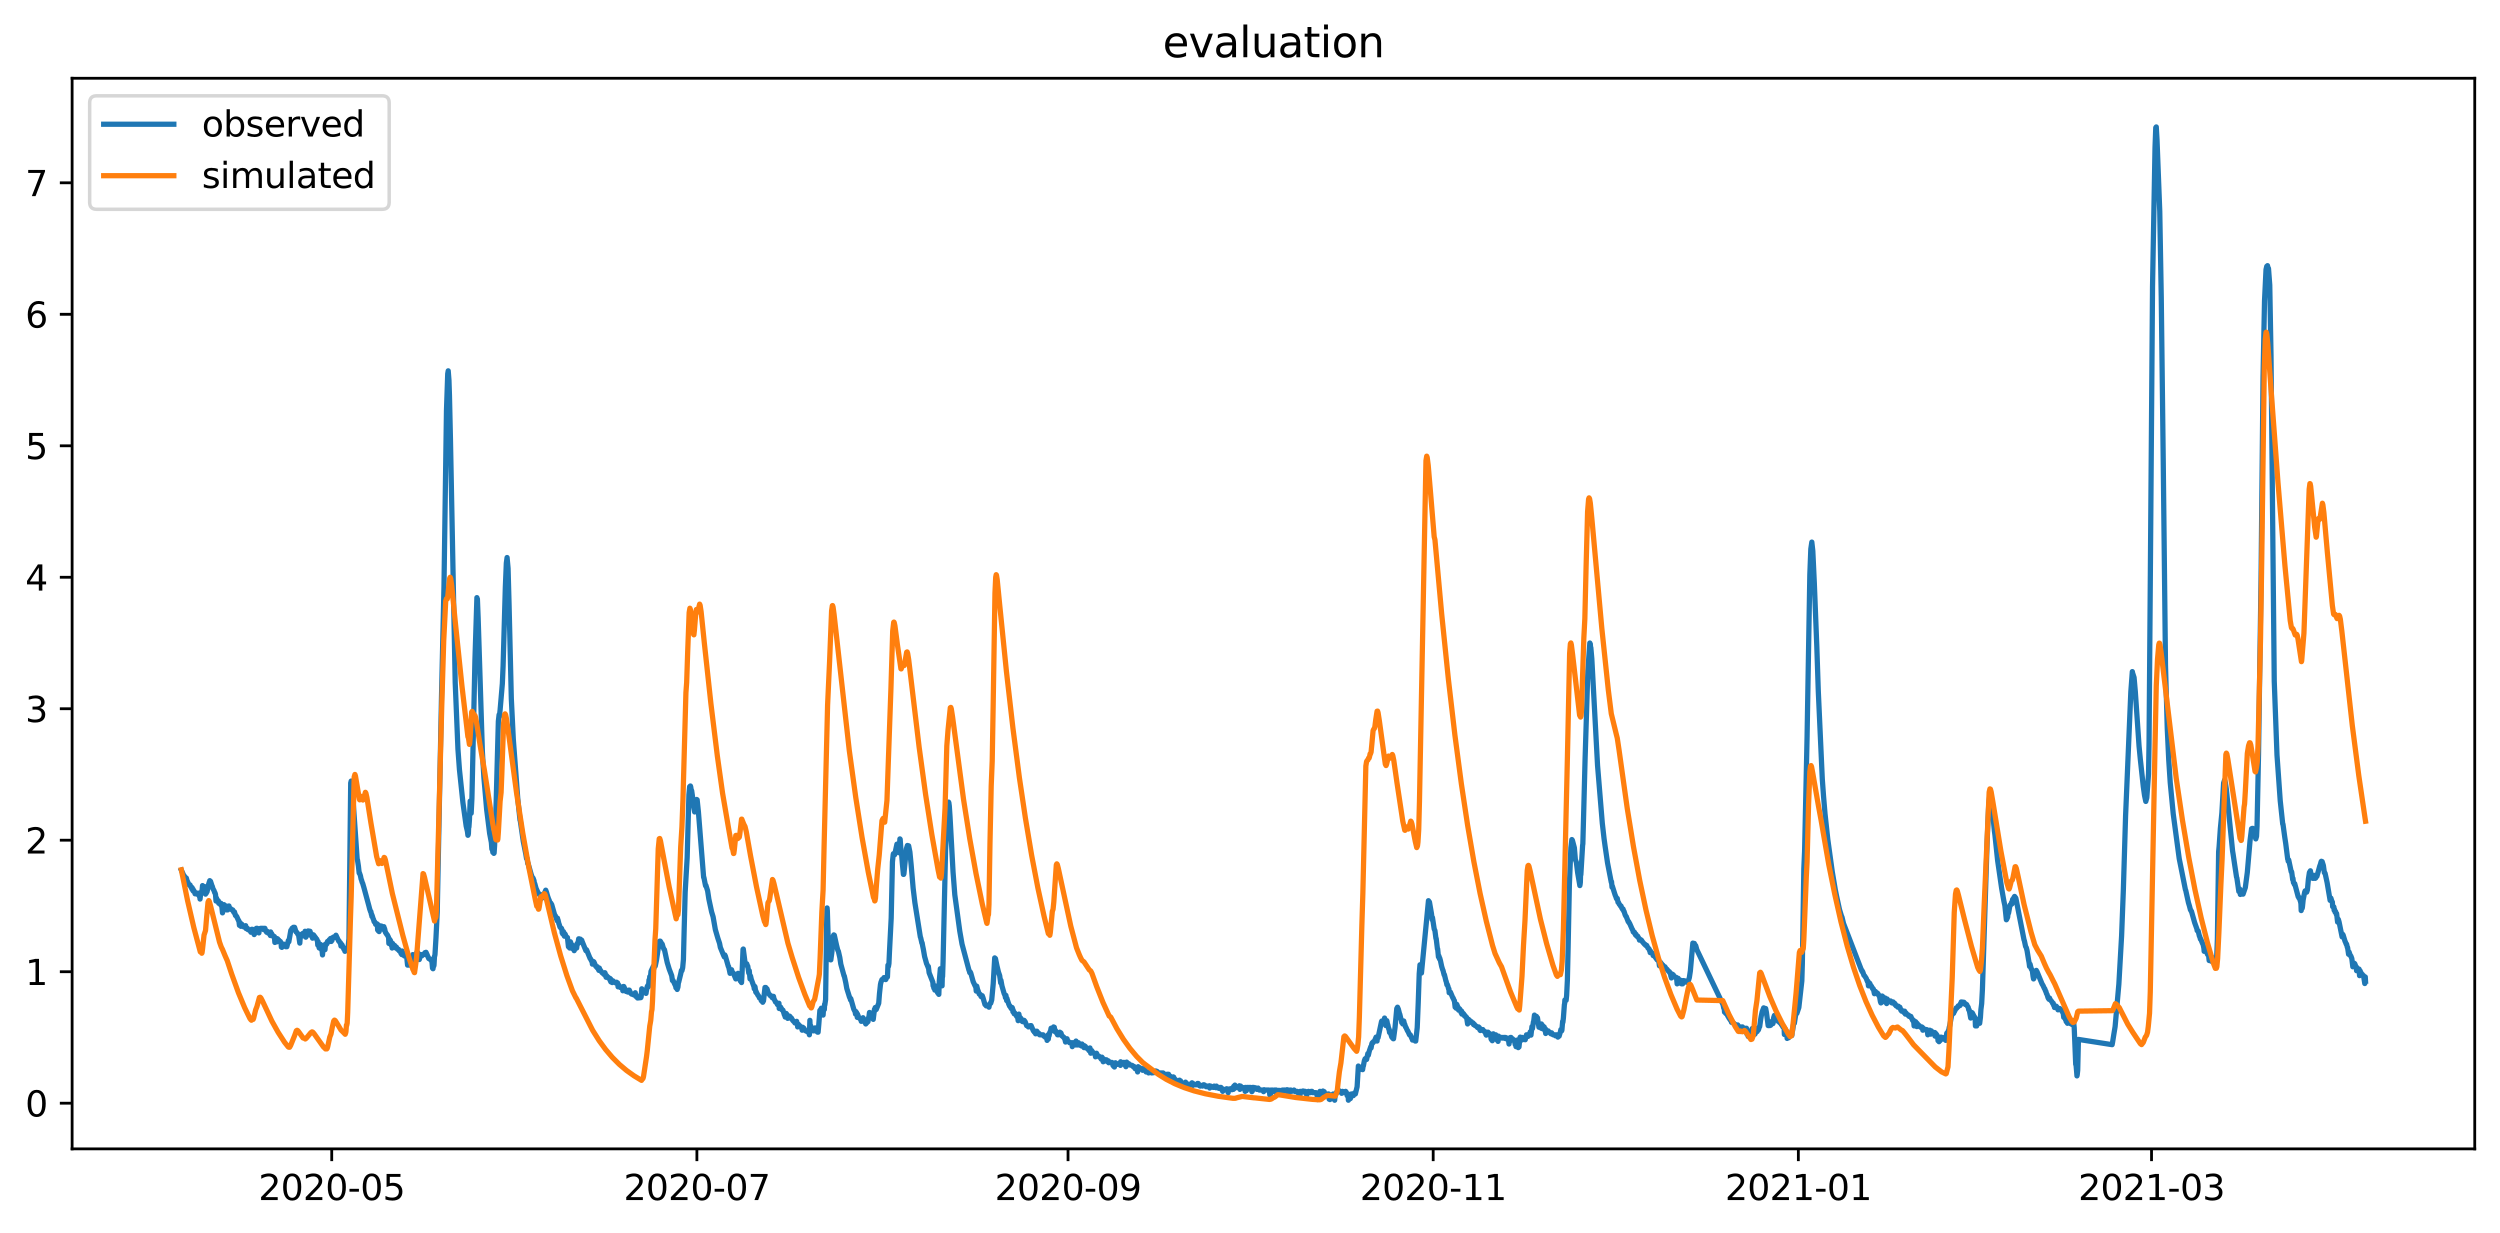 <?xml version="1.0" encoding="utf-8" standalone="no"?>
<!DOCTYPE svg PUBLIC "-//W3C//DTD SVG 1.1//EN"
  "http://www.w3.org/Graphics/SVG/1.1/DTD/svg11.dtd">
<svg xmlns:xlink="http://www.w3.org/1999/xlink" width="712.773pt" height="351.436pt" viewBox="0 0 712.773 351.436" xmlns="http://www.w3.org/2000/svg" version="1.1">
 <defs>
  <style type="text/css">*{stroke-linejoin: round; stroke-linecap: butt}</style>
 </defs>
 <g id="figure_1">
  <g id="patch_1">
   <path d="M 0 351.436 
L 712.773 351.436 
L 712.773 0 
L 0 0 
z
" style="fill: #ffffff"/>
  </g>
  <g id="axes_1">
   <g id="patch_2">
    <path d="M 20.562 327.558 
L 705.572 327.558 
L 705.572 22.318 
L 20.562 22.318 
z
" style="fill: #ffffff"/>
   </g>
   <g id="matplotlib.axis_1">
    <g id="xtick_1">
     <g id="line2d_1">
      <defs>
       <path id="ma48e136fbc" d="M 0 0 
L 0 3.5 
" style="stroke: #000000; stroke-width: 0.8"/>
      </defs>
      <g>
       <use xlink:href="#ma48e136fbc" x="94.58" y="327.558" style="stroke: #000000; stroke-width: 0.8"/>
      </g>
     </g>
     <g id="text_1">
      <!-- 2020-05 -->
      <g transform="translate(73.689 342.157) scale(0.1 -0.1)">
       <defs>
        <path id="DejaVuSans-32" d="M 1228 531 
L 3431 531 
L 3431 0 
L 469 0 
L 469 531 
Q 828 903 1448 1529 
Q 2069 2156 2228 2338 
Q 2531 2678 2651 2914 
Q 2772 3150 2772 3378 
Q 2772 3750 2511 3984 
Q 2250 4219 1831 4219 
Q 1534 4219 1204 4116 
Q 875 4013 500 3803 
L 500 4441 
Q 881 4594 1212 4672 
Q 1544 4750 1819 4750 
Q 2544 4750 2975 4387 
Q 3406 4025 3406 3419 
Q 3406 3131 3298 2873 
Q 3191 2616 2906 2266 
Q 2828 2175 2409 1742 
Q 1991 1309 1228 531 
z
" transform="scale(0.016)"/>
        <path id="DejaVuSans-30" d="M 2034 4250 
Q 1547 4250 1301 3770 
Q 1056 3291 1056 2328 
Q 1056 1369 1301 889 
Q 1547 409 2034 409 
Q 2525 409 2770 889 
Q 3016 1369 3016 2328 
Q 3016 3291 2770 3770 
Q 2525 4250 2034 4250 
z
M 2034 4750 
Q 2819 4750 3233 4129 
Q 3647 3509 3647 2328 
Q 3647 1150 3233 529 
Q 2819 -91 2034 -91 
Q 1250 -91 836 529 
Q 422 1150 422 2328 
Q 422 3509 836 4129 
Q 1250 4750 2034 4750 
z
" transform="scale(0.016)"/>
        <path id="DejaVuSans-2d" d="M 313 2009 
L 1997 2009 
L 1997 1497 
L 313 1497 
L 313 2009 
z
" transform="scale(0.016)"/>
        <path id="DejaVuSans-35" d="M 691 4666 
L 3169 4666 
L 3169 4134 
L 1269 4134 
L 1269 2991 
Q 1406 3038 1543 3061 
Q 1681 3084 1819 3084 
Q 2600 3084 3056 2656 
Q 3513 2228 3513 1497 
Q 3513 744 3044 326 
Q 2575 -91 1722 -91 
Q 1428 -91 1123 -41 
Q 819 9 494 109 
L 494 744 
Q 775 591 1075 516 
Q 1375 441 1709 441 
Q 2250 441 2565 725 
Q 2881 1009 2881 1497 
Q 2881 1984 2565 2268 
Q 2250 2553 1709 2553 
Q 1456 2553 1204 2497 
Q 953 2441 691 2322 
L 691 4666 
z
" transform="scale(0.016)"/>
       </defs>
       <use xlink:href="#DejaVuSans-32"/>
       <use xlink:href="#DejaVuSans-30" x="63.623"/>
       <use xlink:href="#DejaVuSans-32" x="127.246"/>
       <use xlink:href="#DejaVuSans-30" x="190.869"/>
       <use xlink:href="#DejaVuSans-2d" x="254.492"/>
       <use xlink:href="#DejaVuSans-30" x="290.576"/>
       <use xlink:href="#DejaVuSans-35" x="354.199"/>
      </g>
     </g>
    </g>
    <g id="xtick_2">
     <g id="line2d_2">
      <g>
       <use xlink:href="#ma48e136fbc" x="198.69" y="327.558" style="stroke: #000000; stroke-width: 0.8"/>
      </g>
     </g>
     <g id="text_2">
      <!-- 2020-07 -->
      <g transform="translate(177.798 342.157) scale(0.1 -0.1)">
       <defs>
        <path id="DejaVuSans-37" d="M 525 4666 
L 3525 4666 
L 3525 4397 
L 1831 0 
L 1172 0 
L 2766 4134 
L 525 4134 
L 525 4666 
z
" transform="scale(0.016)"/>
       </defs>
       <use xlink:href="#DejaVuSans-32"/>
       <use xlink:href="#DejaVuSans-30" x="63.623"/>
       <use xlink:href="#DejaVuSans-32" x="127.246"/>
       <use xlink:href="#DejaVuSans-30" x="190.869"/>
       <use xlink:href="#DejaVuSans-2d" x="254.492"/>
       <use xlink:href="#DejaVuSans-30" x="290.576"/>
       <use xlink:href="#DejaVuSans-37" x="354.199"/>
      </g>
     </g>
    </g>
    <g id="xtick_3">
     <g id="line2d_3">
      <g>
       <use xlink:href="#ma48e136fbc" x="304.506" y="327.558" style="stroke: #000000; stroke-width: 0.8"/>
      </g>
     </g>
     <g id="text_3">
      <!-- 2020-09 -->
      <g transform="translate(283.615 342.157) scale(0.1 -0.1)">
       <defs>
        <path id="DejaVuSans-39" d="M 703 97 
L 703 672 
Q 941 559 1184 500 
Q 1428 441 1663 441 
Q 2288 441 2617 861 
Q 2947 1281 2994 2138 
Q 2813 1869 2534 1725 
Q 2256 1581 1919 1581 
Q 1219 1581 811 2004 
Q 403 2428 403 3163 
Q 403 3881 828 4315 
Q 1253 4750 1959 4750 
Q 2769 4750 3195 4129 
Q 3622 3509 3622 2328 
Q 3622 1225 3098 567 
Q 2575 -91 1691 -91 
Q 1453 -91 1209 -44 
Q 966 3 703 97 
z
M 1959 2075 
Q 2384 2075 2632 2365 
Q 2881 2656 2881 3163 
Q 2881 3666 2632 3958 
Q 2384 4250 1959 4250 
Q 1534 4250 1286 3958 
Q 1038 3666 1038 3163 
Q 1038 2656 1286 2365 
Q 1534 2075 1959 2075 
z
" transform="scale(0.016)"/>
       </defs>
       <use xlink:href="#DejaVuSans-32"/>
       <use xlink:href="#DejaVuSans-30" x="63.623"/>
       <use xlink:href="#DejaVuSans-32" x="127.246"/>
       <use xlink:href="#DejaVuSans-30" x="190.869"/>
       <use xlink:href="#DejaVuSans-2d" x="254.492"/>
       <use xlink:href="#DejaVuSans-30" x="290.576"/>
       <use xlink:href="#DejaVuSans-39" x="354.199"/>
      </g>
     </g>
    </g>
    <g id="xtick_4">
     <g id="line2d_4">
      <g>
       <use xlink:href="#ma48e136fbc" x="408.615" y="327.558" style="stroke: #000000; stroke-width: 0.8"/>
      </g>
     </g>
     <g id="text_4">
      <!-- 2020-11 -->
      <g transform="translate(387.724 342.157) scale(0.1 -0.1)">
       <defs>
        <path id="DejaVuSans-31" d="M 794 531 
L 1825 531 
L 1825 4091 
L 703 3866 
L 703 4441 
L 1819 4666 
L 2450 4666 
L 2450 531 
L 3481 531 
L 3481 0 
L 794 0 
L 794 531 
z
" transform="scale(0.016)"/>
       </defs>
       <use xlink:href="#DejaVuSans-32"/>
       <use xlink:href="#DejaVuSans-30" x="63.623"/>
       <use xlink:href="#DejaVuSans-32" x="127.246"/>
       <use xlink:href="#DejaVuSans-30" x="190.869"/>
       <use xlink:href="#DejaVuSans-2d" x="254.492"/>
       <use xlink:href="#DejaVuSans-31" x="290.576"/>
       <use xlink:href="#DejaVuSans-31" x="354.199"/>
      </g>
     </g>
    </g>
    <g id="xtick_5">
     <g id="line2d_5">
      <g>
       <use xlink:href="#ma48e136fbc" x="512.725" y="327.558" style="stroke: #000000; stroke-width: 0.8"/>
      </g>
     </g>
     <g id="text_5">
      <!-- 2021-01 -->
      <g transform="translate(491.833 342.157) scale(0.1 -0.1)">
       <use xlink:href="#DejaVuSans-32"/>
       <use xlink:href="#DejaVuSans-30" x="63.623"/>
       <use xlink:href="#DejaVuSans-32" x="127.246"/>
       <use xlink:href="#DejaVuSans-31" x="190.869"/>
       <use xlink:href="#DejaVuSans-2d" x="254.492"/>
       <use xlink:href="#DejaVuSans-30" x="290.576"/>
       <use xlink:href="#DejaVuSans-31" x="354.199"/>
      </g>
     </g>
    </g>
    <g id="xtick_6">
     <g id="line2d_6">
      <g>
       <use xlink:href="#ma48e136fbc" x="613.421" y="327.558" style="stroke: #000000; stroke-width: 0.8"/>
      </g>
     </g>
     <g id="text_6">
      <!-- 2021-03 -->
      <g transform="translate(592.529 342.157) scale(0.1 -0.1)">
       <defs>
        <path id="DejaVuSans-33" d="M 2597 2516 
Q 3050 2419 3304 2112 
Q 3559 1806 3559 1356 
Q 3559 666 3084 287 
Q 2609 -91 1734 -91 
Q 1441 -91 1130 -33 
Q 819 25 488 141 
L 488 750 
Q 750 597 1062 519 
Q 1375 441 1716 441 
Q 2309 441 2620 675 
Q 2931 909 2931 1356 
Q 2931 1769 2642 2001 
Q 2353 2234 1838 2234 
L 1294 2234 
L 1294 2753 
L 1863 2753 
Q 2328 2753 2575 2939 
Q 2822 3125 2822 3475 
Q 2822 3834 2567 4026 
Q 2313 4219 1838 4219 
Q 1578 4219 1281 4162 
Q 984 4106 628 3988 
L 628 4550 
Q 988 4650 1302 4700 
Q 1616 4750 1894 4750 
Q 2613 4750 3031 4423 
Q 3450 4097 3450 3541 
Q 3450 3153 3228 2886 
Q 3006 2619 2597 2516 
z
" transform="scale(0.016)"/>
       </defs>
       <use xlink:href="#DejaVuSans-32"/>
       <use xlink:href="#DejaVuSans-30" x="63.623"/>
       <use xlink:href="#DejaVuSans-32" x="127.246"/>
       <use xlink:href="#DejaVuSans-31" x="190.869"/>
       <use xlink:href="#DejaVuSans-2d" x="254.492"/>
       <use xlink:href="#DejaVuSans-30" x="290.576"/>
       <use xlink:href="#DejaVuSans-33" x="354.199"/>
      </g>
     </g>
    </g>
   </g>
   <g id="matplotlib.axis_2">
    <g id="ytick_1">
     <g id="line2d_7">
      <defs>
       <path id="mb3b526765c" d="M 0 0 
L -3.5 0 
" style="stroke: #000000; stroke-width: 0.8"/>
      </defs>
      <g>
       <use xlink:href="#mb3b526765c" x="20.562" y="314.527" style="stroke: #000000; stroke-width: 0.8"/>
      </g>
     </g>
     <g id="text_7">
      <!-- 0 -->
      <g transform="translate(7.2 318.326) scale(0.1 -0.1)">
       <use xlink:href="#DejaVuSans-30"/>
      </g>
     </g>
    </g>
    <g id="ytick_2">
     <g id="line2d_8">
      <g>
       <use xlink:href="#mb3b526765c" x="20.562" y="277.041" style="stroke: #000000; stroke-width: 0.8"/>
      </g>
     </g>
     <g id="text_8">
      <!-- 1 -->
      <g transform="translate(7.2 280.84) scale(0.1 -0.1)">
       <use xlink:href="#DejaVuSans-31"/>
      </g>
     </g>
    </g>
    <g id="ytick_3">
     <g id="line2d_9">
      <g>
       <use xlink:href="#mb3b526765c" x="20.562" y="239.555" style="stroke: #000000; stroke-width: 0.8"/>
      </g>
     </g>
     <g id="text_9">
      <!-- 2 -->
      <g transform="translate(7.2 243.354) scale(0.1 -0.1)">
       <use xlink:href="#DejaVuSans-32"/>
      </g>
     </g>
    </g>
    <g id="ytick_4">
     <g id="line2d_10">
      <g>
       <use xlink:href="#mb3b526765c" x="20.562" y="202.069" style="stroke: #000000; stroke-width: 0.8"/>
      </g>
     </g>
     <g id="text_10">
      <!-- 3 -->
      <g transform="translate(7.2 205.868) scale(0.1 -0.1)">
       <use xlink:href="#DejaVuSans-33"/>
      </g>
     </g>
    </g>
    <g id="ytick_5">
     <g id="line2d_11">
      <g>
       <use xlink:href="#mb3b526765c" x="20.562" y="164.583" style="stroke: #000000; stroke-width: 0.8"/>
      </g>
     </g>
     <g id="text_11">
      <!-- 4 -->
      <g transform="translate(7.2 168.382) scale(0.1 -0.1)">
       <defs>
        <path id="DejaVuSans-34" d="M 2419 4116 
L 825 1625 
L 2419 1625 
L 2419 4116 
z
M 2253 4666 
L 3047 4666 
L 3047 1625 
L 3713 1625 
L 3713 1100 
L 3047 1100 
L 3047 0 
L 2419 0 
L 2419 1100 
L 313 1100 
L 313 1709 
L 2253 4666 
z
" transform="scale(0.016)"/>
       </defs>
       <use xlink:href="#DejaVuSans-34"/>
      </g>
     </g>
    </g>
    <g id="ytick_6">
     <g id="line2d_12">
      <g>
       <use xlink:href="#mb3b526765c" x="20.562" y="127.096" style="stroke: #000000; stroke-width: 0.8"/>
      </g>
     </g>
     <g id="text_12">
      <!-- 5 -->
      <g transform="translate(7.2 130.896) scale(0.1 -0.1)">
       <use xlink:href="#DejaVuSans-35"/>
      </g>
     </g>
    </g>
    <g id="ytick_7">
     <g id="line2d_13">
      <g>
       <use xlink:href="#mb3b526765c" x="20.562" y="89.61" style="stroke: #000000; stroke-width: 0.8"/>
      </g>
     </g>
     <g id="text_13">
      <!-- 6 -->
      <g transform="translate(7.2 93.41) scale(0.1 -0.1)">
       <defs>
        <path id="DejaVuSans-36" d="M 2113 2584 
Q 1688 2584 1439 2293 
Q 1191 2003 1191 1497 
Q 1191 994 1439 701 
Q 1688 409 2113 409 
Q 2538 409 2786 701 
Q 3034 994 3034 1497 
Q 3034 2003 2786 2293 
Q 2538 2584 2113 2584 
z
M 3366 4563 
L 3366 3988 
Q 3128 4100 2886 4159 
Q 2644 4219 2406 4219 
Q 1781 4219 1451 3797 
Q 1122 3375 1075 2522 
Q 1259 2794 1537 2939 
Q 1816 3084 2150 3084 
Q 2853 3084 3261 2657 
Q 3669 2231 3669 1497 
Q 3669 778 3244 343 
Q 2819 -91 2113 -91 
Q 1303 -91 875 529 
Q 447 1150 447 2328 
Q 447 3434 972 4092 
Q 1497 4750 2381 4750 
Q 2619 4750 2861 4703 
Q 3103 4656 3366 4563 
z
" transform="scale(0.016)"/>
       </defs>
       <use xlink:href="#DejaVuSans-36"/>
      </g>
     </g>
    </g>
    <g id="ytick_8">
     <g id="line2d_14">
      <g>
       <use xlink:href="#mb3b526765c" x="20.562" y="52.124" style="stroke: #000000; stroke-width: 0.8"/>
      </g>
     </g>
     <g id="text_14">
      <!-- 7 -->
      <g transform="translate(7.2 55.923) scale(0.1 -0.1)">
       <use xlink:href="#DejaVuSans-37"/>
      </g>
     </g>
    </g>
   </g>
   <g id="line2d_15">
    <path d="M 51.699 248.083 
L 52.339 249.489 
L 53.05 250.426 
L 53.122 250.332 
L 53.335 251.082 
L 53.477 251.363 
L 53.904 252.3 
L 54.188 252.3 
L 54.402 252.862 
L 54.544 253.05 
L 54.615 252.956 
L 54.686 253.425 
L 54.757 253.05 
L 54.971 253.893 
L 55.042 253.518 
L 55.113 254.081 
L 55.184 253.987 
L 55.255 253.893 
L 55.397 254.174 
L 55.468 254.268 
L 55.611 254.83 
L 55.895 254.549 
L 56.108 254.924 
L 56.322 254.924 
L 56.535 254.643 
L 56.891 255.674 
L 56.962 255.674 
L 57.033 256.33 
L 57.246 254.549 
L 57.317 254.83 
L 57.531 253.987 
L 57.602 254.081 
L 57.744 252.488 
L 57.957 253.612 
L 58.028 253.425 
L 58.099 252.769 
L 58.171 253.237 
L 58.313 252.769 
L 58.455 254.081 
L 58.526 253.612 
L 58.597 254.924 
L 58.668 253.987 
L 58.74 254.268 
L 58.811 254.643 
L 58.953 254.268 
L 59.024 254.268 
L 59.308 252.956 
L 59.522 251.925 
L 59.593 251.925 
L 59.664 251.457 
L 59.735 251.832 
L 59.806 251.082 
L 59.877 251.269 
L 59.948 251.738 
L 60.02 251.269 
L 60.446 252.581 
L 60.517 252.675 
L 60.731 253.425 
L 60.802 253.518 
L 60.944 253.8 
L 61.015 253.893 
L 61.228 254.549 
L 61.3 254.549 
L 61.442 255.018 
L 61.584 256.892 
L 61.726 256.049 
L 61.94 256.892 
L 62.082 256.705 
L 62.153 257.08 
L 62.224 256.798 
L 62.295 256.986 
L 62.366 257.548 
L 62.437 257.173 
L 62.508 257.548 
L 62.58 257.454 
L 62.722 257.548 
L 62.793 257.548 
L 62.864 257.923 
L 62.935 257.829 
L 63.006 257.548 
L 63.077 258.204 
L 63.149 258.11 
L 63.22 258.11 
L 63.433 260.266 
L 63.86 257.923 
L 64.002 258.298 
L 64.073 258.204 
L 64.215 258.298 
L 64.5 258.298 
L 64.571 259.422 
L 64.642 259.235 
L 64.713 259.422 
L 64.855 259.141 
L 64.926 259.422 
L 64.997 258.392 
L 65.069 258.673 
L 65.14 258.673 
L 65.211 259.048 
L 65.282 258.298 
L 65.353 258.954 
L 65.424 258.766 
L 65.709 259.048 
L 65.851 259.141 
L 66.135 259.422 
L 66.349 259.422 
L 66.491 259.797 
L 66.562 259.891 
L 66.704 260.172 
L 66.846 259.985 
L 67.131 261.016 
L 67.202 260.922 
L 67.273 261.016 
L 67.415 261.297 
L 67.486 261.297 
L 67.984 262.421 
L 68.055 262.421 
L 68.126 262.702 
L 68.269 263.827 
L 68.482 263.077 
L 68.695 264.108 
L 68.766 263.64 
L 68.838 263.921 
L 68.98 263.546 
L 69.193 263.921 
L 69.264 263.921 
L 69.478 264.202 
L 69.549 264.296 
L 69.62 264.108 
L 69.762 264.296 
L 69.975 264.202 
L 70.046 263.921 
L 70.189 264.764 
L 70.26 264.577 
L 70.544 264.67 
L 70.686 265.045 
L 71.042 265.139 
L 71.184 265.327 
L 71.327 265.233 
L 71.54 265.795 
L 71.611 265.701 
L 71.753 264.952 
L 71.824 265.42 
L 71.967 264.952 
L 72.038 265.514 
L 72.109 265.233 
L 72.251 265.045 
L 72.322 265.139 
L 72.464 266.451 
L 72.535 266.357 
L 72.607 266.17 
L 72.82 264.952 
L 73.104 264.67 
L 73.318 264.67 
L 73.46 265.139 
L 73.531 264.764 
L 73.602 264.952 
L 73.744 265.889 
L 73.815 265.983 
L 73.958 264.764 
L 74.029 264.858 
L 74.1 264.764 
L 74.171 264.858 
L 74.313 264.67 
L 74.384 264.764 
L 74.527 264.67 
L 74.811 264.67 
L 74.882 264.858 
L 74.953 264.764 
L 75.024 264.67 
L 75.095 264.764 
L 75.167 265.045 
L 75.238 264.952 
L 75.309 264.67 
L 75.38 264.764 
L 75.451 264.858 
L 75.522 264.67 
L 75.736 265.327 
L 76.02 265.795 
L 76.091 265.701 
L 76.162 265.514 
L 76.304 265.795 
L 76.447 265.795 
L 76.518 266.076 
L 76.589 265.795 
L 76.66 265.889 
L 76.802 265.795 
L 77.016 265.795 
L 77.087 266.732 
L 77.158 265.701 
L 77.229 265.983 
L 77.3 266.451 
L 77.371 266.264 
L 77.442 266.17 
L 77.584 266.732 
L 77.656 266.545 
L 77.798 266.92 
L 78.224 267.013 
L 78.367 268.7 
L 78.509 268.232 
L 78.58 268.607 
L 78.651 267.763 
L 78.722 268.138 
L 78.864 268.325 
L 78.936 267.576 
L 79.007 268.513 
L 79.078 268.138 
L 79.149 267.669 
L 79.22 267.857 
L 79.362 268.232 
L 79.504 268.044 
L 79.718 268.419 
L 79.931 268.419 
L 80.145 268.981 
L 80.216 270.012 
L 80.287 269.731 
L 80.358 270.106 
L 80.429 269.45 
L 80.5 269.637 
L 80.642 269.731 
L 80.713 269.637 
L 80.856 269.169 
L 80.998 269.544 
L 81.282 269.637 
L 81.496 269.919 
L 81.78 269.919 
L 82.207 268.138 
L 82.349 268.513 
L 82.918 265.233 
L 82.989 265.42 
L 83.273 264.67 
L 83.416 264.67 
L 83.487 264.858 
L 83.629 264.389 
L 83.985 264.389 
L 84.411 265.701 
L 84.554 265.795 
L 84.696 265.889 
L 84.909 266.357 
L 85.122 266.545 
L 85.265 267.482 
L 85.478 268.888 
L 85.62 267.013 
L 85.762 266.451 
L 85.976 266.92 
L 86.26 266.17 
L 86.331 266.17 
L 86.545 266.826 
L 86.687 266.264 
L 86.758 266.732 
L 86.829 266.451 
L 86.971 265.514 
L 87.185 267.201 
L 87.256 266.357 
L 87.327 267.013 
L 87.469 265.795 
L 87.54 265.889 
L 87.611 265.889 
L 87.682 266.076 
L 87.825 265.42 
L 88.394 265.514 
L 88.749 266.826 
L 88.82 266.264 
L 88.891 267.013 
L 88.963 266.451 
L 89.105 267.482 
L 89.176 266.639 
L 89.247 267.107 
L 89.389 266.545 
L 89.603 266.92 
L 89.674 266.92 
L 89.887 267.295 
L 89.958 267.295 
L 90.171 267.669 
L 90.314 267.763 
L 90.527 268.419 
L 90.598 269.45 
L 90.669 268.419 
L 90.74 268.794 
L 90.954 270.106 
L 91.025 270.293 
L 91.167 269.169 
L 91.309 269.637 
L 91.38 269.263 
L 91.523 269.825 
L 91.594 269.637 
L 91.665 270.762 
L 91.736 270.106 
L 91.949 272.261 
L 92.163 269.731 
L 92.234 269.544 
L 92.376 269.731 
L 92.589 269.825 
L 92.66 270.762 
L 92.803 269.169 
L 92.874 269.544 
L 92.945 269.356 
L 93.087 269.169 
L 93.229 269.075 
L 93.372 268.419 
L 93.443 268.513 
L 93.585 268.419 
L 93.656 268.419 
L 93.869 267.951 
L 93.94 268.325 
L 94.225 267.576 
L 94.296 268.419 
L 94.367 268.232 
L 94.438 268.419 
L 94.58 267.857 
L 94.652 268.138 
L 94.723 267.388 
L 94.794 267.482 
L 95.007 267.201 
L 95.078 267.295 
L 95.22 267.107 
L 95.292 267.295 
L 95.363 267.201 
L 95.434 267.295 
L 95.789 266.639 
L 96.003 267.107 
L 96.572 268.325 
L 96.643 268.232 
L 96.927 268.794 
L 97.069 268.794 
L 97.212 269.731 
L 97.283 269.263 
L 97.354 269.731 
L 97.425 269.263 
L 97.496 269.356 
L 98.065 270.668 
L 98.207 270.762 
L 98.349 271.231 
L 98.492 270.668 
L 98.705 271.043 
L 98.847 270.949 
L 98.918 270.856 
L 99.203 269.919 
L 99.274 269.731 
L 99.487 267.669 
L 99.985 223.248 
L 100.127 222.686 
L 100.341 223.717 
L 100.625 227.559 
L 101.834 244.99 
L 101.905 245.084 
L 102.19 246.958 
L 102.403 248.926 
L 102.474 248.833 
L 102.758 249.676 
L 102.972 250.707 
L 103.043 250.801 
L 103.256 251.55 
L 103.398 251.832 
L 103.754 253.05 
L 105.176 258.298 
L 105.39 259.141 
L 105.674 259.985 
L 105.745 259.891 
L 105.887 260.734 
L 105.959 260.641 
L 106.03 261.297 
L 106.101 261.016 
L 106.385 261.953 
L 106.456 262.046 
L 106.67 262.796 
L 106.812 262.796 
L 106.954 263.171 
L 107.025 263.171 
L 107.096 263.546 
L 107.239 263.265 
L 107.523 263.546 
L 107.594 263.452 
L 107.665 265.139 
L 107.736 264.202 
L 107.879 265.42 
L 107.95 265.327 
L 108.092 265.608 
L 108.163 265.327 
L 108.234 263.921 
L 108.305 264.202 
L 108.447 264.296 
L 108.59 264.108 
L 108.732 264.014 
L 108.874 264.296 
L 109.087 264.296 
L 109.159 264.577 
L 109.301 264.202 
L 109.372 264.577 
L 109.443 264.202 
L 109.514 264.483 
L 109.585 265.233 
L 109.656 264.764 
L 109.87 265.795 
L 109.941 265.795 
L 110.083 266.17 
L 110.154 266.17 
L 110.368 266.545 
L 110.439 266.545 
L 110.794 267.295 
L 110.865 268.981 
L 110.936 268.138 
L 111.008 268.325 
L 111.079 268.232 
L 111.15 267.857 
L 111.221 268.044 
L 111.292 268.794 
L 111.363 268.232 
L 111.505 269.45 
L 111.576 268.888 
L 111.648 269.075 
L 111.79 270.293 
L 111.932 268.981 
L 112.003 269.169 
L 112.359 269.544 
L 112.501 269.544 
L 112.643 269.825 
L 112.785 270.106 
L 112.856 270.293 
L 112.999 270.012 
L 113.354 270.668 
L 113.639 270.668 
L 113.852 271.137 
L 113.994 271.137 
L 114.137 271.418 
L 114.279 271.137 
L 114.35 271.887 
L 114.421 271.512 
L 114.492 271.418 
L 114.563 272.168 
L 114.634 271.137 
L 114.705 271.418 
L 114.777 271.418 
L 115.061 272.168 
L 115.132 272.168 
L 115.274 272.543 
L 115.701 272.543 
L 115.985 273.105 
L 116.199 275.167 
L 116.27 275.167 
L 116.341 274.698 
L 116.412 275.073 
L 116.483 274.792 
L 116.554 275.167 
L 116.625 274.979 
L 116.697 275.167 
L 116.839 274.417 
L 116.91 273.667 
L 116.981 274.136 
L 117.052 274.042 
L 117.123 273.948 
L 117.194 274.136 
L 117.265 274.042 
L 117.621 273.199 
L 117.692 272.168 
L 117.834 274.323 
L 117.906 273.292 
L 117.977 274.511 
L 118.119 273.199 
L 118.19 273.292 
L 118.261 273.48 
L 118.688 272.074 
L 118.901 271.418 
L 119.186 271.699 
L 119.257 272.074 
L 119.328 273.199 
L 119.399 272.543 
L 119.47 272.917 
L 119.541 273.573 
L 119.612 273.386 
L 119.754 272.168 
L 119.826 272.355 
L 119.968 272.168 
L 120.039 272.168 
L 120.252 272.543 
L 120.394 272.168 
L 120.821 272.074 
L 121.034 271.793 
L 121.106 271.98 
L 121.177 271.605 
L 121.248 272.168 
L 121.461 271.512 
L 121.674 271.98 
L 122.243 273.292 
L 122.599 273.386 
L 122.741 273.667 
L 122.883 273.761 
L 123.097 274.042 
L 123.168 274.323 
L 123.31 276.01 
L 123.452 276.197 
L 123.595 274.792 
L 123.666 275.448 
L 123.737 275.167 
L 123.879 272.636 
L 123.95 272.543 
L 124.021 272.074 
L 124.306 267.295 
L 124.661 260.078 
L 125.87 198.789 
L 126.581 167.3 
L 127.292 117.069 
L 127.648 106.573 
L 127.79 105.729 
L 128.004 108.447 
L 128.146 112.758 
L 128.43 125.316 
L 129.781 194.571 
L 130.564 213.596 
L 130.99 219.406 
L 131.986 228.871 
L 132.91 235.525 
L 133.266 237.024 
L 133.408 238.149 
L 133.479 238.055 
L 133.55 237.587 
L 133.621 235.619 
L 133.693 235.806 
L 133.835 233.838 
L 134.048 228.403 
L 134.119 228.778 
L 134.333 231.87 
L 134.546 227.653 
L 134.973 208.535 
L 135.399 188.48 
L 135.968 170.393 
L 136.039 171.33 
L 136.11 170.768 
L 136.324 176.203 
L 136.679 187.355 
L 137.533 214.345 
L 137.959 221.655 
L 138.742 230.746 
L 139.595 237.587 
L 140.093 240.211 
L 140.235 242.085 
L 140.306 241.523 
L 140.519 243.022 
L 140.591 242.929 
L 140.662 243.022 
L 140.804 243.303 
L 140.875 243.21 
L 141.017 241.054 
L 141.444 229.246 
L 142.084 205.63 
L 142.297 203.756 
L 142.368 204.412 
L 142.582 202.444 
L 143.222 194.946 
L 143.435 189.886 
L 144.075 167.488 
L 144.36 160.553 
L 144.573 158.96 
L 144.857 162.052 
L 145.142 172.455 
L 145.782 199.164 
L 146.351 210.784 
L 147.631 227.84 
L 148.271 233.932 
L 148.342 234.026 
L 149.195 239.93 
L 149.48 241.335 
L 149.906 243.491 
L 150.12 244.803 
L 150.191 244.615 
L 150.262 244.709 
L 150.475 246.209 
L 150.546 246.115 
L 151.471 249.395 
L 151.898 250.519 
L 151.969 250.332 
L 152.182 250.894 
L 152.253 251.082 
L 152.395 252.206 
L 152.466 251.925 
L 152.822 253.237 
L 153.533 254.83 
L 153.675 254.924 
L 153.746 255.018 
L 153.889 254.924 
L 154.315 256.236 
L 154.458 256.049 
L 154.529 256.049 
L 154.813 255.299 
L 154.884 255.299 
L 154.955 254.924 
L 155.026 255.205 
L 155.595 253.8 
L 155.809 254.362 
L 156.093 255.393 
L 156.449 256.424 
L 156.52 256.517 
L 156.875 257.548 
L 157.018 257.454 
L 157.302 257.923 
L 158.155 260.922 
L 158.298 261.016 
L 158.867 262.515 
L 158.938 261.765 
L 159.009 262.515 
L 159.08 262.234 
L 159.364 263.452 
L 159.435 263.546 
L 159.649 264.296 
L 159.791 264.389 
L 159.933 264.67 
L 160.075 264.67 
L 160.218 265.045 
L 160.289 265.983 
L 160.36 265.608 
L 160.431 266.264 
L 160.502 265.983 
L 160.573 265.889 
L 160.644 265.608 
L 160.787 266.639 
L 160.858 266.17 
L 160.929 266.92 
L 161 266.17 
L 161.071 266.357 
L 161.142 266.357 
L 161.356 266.92 
L 161.711 267.295 
L 161.782 267.295 
L 162.067 269.919 
L 162.138 269.825 
L 162.28 270.106 
L 162.351 269.825 
L 162.422 270.293 
L 162.493 270.012 
L 162.636 268.513 
L 162.707 268.7 
L 163.062 270.387 
L 163.204 269.45 
L 163.276 269.544 
L 163.56 270.481 
L 163.702 271.043 
L 163.916 270.387 
L 163.987 270.2 
L 164.058 270.387 
L 164.129 269.919 
L 164.2 270.387 
L 164.271 270.2 
L 164.413 270.293 
L 164.556 268.981 
L 164.627 269.169 
L 164.769 269.075 
L 164.982 267.669 
L 165.125 267.669 
L 165.338 268.044 
L 165.409 268.044 
L 165.48 267.763 
L 165.765 268.7 
L 165.836 268.044 
L 165.907 268.138 
L 165.978 268.7 
L 166.049 268.607 
L 167.045 271.043 
L 167.187 270.762 
L 167.258 270.856 
L 168.253 273.292 
L 168.325 273.292 
L 168.68 274.042 
L 168.822 274.042 
L 168.894 274.885 
L 168.965 274.042 
L 169.036 274.323 
L 169.107 274.604 
L 169.178 274.136 
L 169.249 274.511 
L 169.32 274.229 
L 169.889 275.541 
L 170.102 275.635 
L 170.245 275.916 
L 170.316 275.635 
L 170.6 276.385 
L 170.671 276.01 
L 170.742 276.666 
L 170.885 276.01 
L 170.956 276.572 
L 171.027 276.385 
L 171.525 277.135 
L 171.738 277.416 
L 171.951 277.509 
L 172.165 277.791 
L 172.449 277.322 
L 172.52 277.416 
L 172.662 278.259 
L 172.805 278.634 
L 172.947 278.165 
L 173.018 278.353 
L 173.16 278.54 
L 173.303 278.54 
L 173.516 278.915 
L 173.871 278.915 
L 174.014 279.665 
L 174.085 279.103 
L 174.156 279.946 
L 174.227 279.759 
L 174.298 279.384 
L 174.369 279.478 
L 174.511 280.134 
L 174.583 280.134 
L 174.796 279.665 
L 174.938 279.946 
L 175.08 280.04 
L 175.365 280.04 
L 175.507 280.227 
L 175.649 280.04 
L 175.791 280.04 
L 176.005 280.508 
L 176.076 280.227 
L 176.218 281.352 
L 176.289 280.696 
L 176.36 280.79 
L 176.431 280.883 
L 176.574 281.164 
L 176.858 281.539 
L 176.929 281.446 
L 177.072 281.539 
L 177.498 281.633 
L 177.569 282.476 
L 177.712 281.258 
L 177.783 281.446 
L 177.854 281.258 
L 178.494 282.664 
L 178.92 282.758 
L 178.992 282.851 
L 179.276 282.289 
L 179.347 282.383 
L 179.418 282.289 
L 179.845 283.226 
L 179.916 283.226 
L 180.058 283.414 
L 180.414 283.507 
L 180.556 283.601 
L 180.627 283.507 
L 180.698 283.601 
L 180.84 283.414 
L 180.983 283.507 
L 181.054 283.601 
L 181.125 283.039 
L 181.267 284.07 
L 181.338 283.601 
L 181.765 284.538 
L 182.689 284.444 
L 182.761 284.351 
L 182.832 283.882 
L 182.974 281.914 
L 183.329 282.945 
L 183.401 282.851 
L 183.614 282.57 
L 183.756 282.664 
L 183.827 282.57 
L 183.969 282.289 
L 184.112 282.195 
L 184.183 283.226 
L 184.254 282.758 
L 184.467 281.539 
L 184.538 281.258 
L 184.609 281.539 
L 184.681 280.977 
L 184.752 281.446 
L 184.823 281.164 
L 184.894 281.258 
L 185.036 279.384 
L 185.178 279.571 
L 185.249 278.447 
L 185.321 278.915 
L 185.392 279.196 
L 185.605 276.947 
L 186.245 275.541 
L 186.387 276.197 
L 186.601 275.541 
L 186.814 275.448 
L 187.17 273.761 
L 187.952 268.419 
L 188.094 268.325 
L 188.165 268.7 
L 188.236 268.325 
L 188.307 268.419 
L 188.521 268.794 
L 188.734 269.169 
L 188.805 269.169 
L 189.09 270.2 
L 189.161 270.293 
L 189.303 270.668 
L 189.445 270.762 
L 189.943 273.105 
L 190.227 274.417 
L 190.796 276.291 
L 191.507 278.165 
L 191.721 279.571 
L 191.863 279.478 
L 192.503 280.883 
L 192.645 281.164 
L 192.716 281.633 
L 192.787 281.539 
L 192.93 281.539 
L 193.072 282.102 
L 193.143 281.82 
L 193.285 281.446 
L 193.427 280.04 
L 193.499 280.04 
L 194.068 277.697 
L 194.281 276.666 
L 194.423 276.76 
L 194.636 275.916 
L 194.85 273.573 
L 195.063 265.045 
L 195.348 254.362 
L 195.916 244.522 
L 196.414 226.622 
L 196.628 224.279 
L 196.841 224.092 
L 196.912 224.279 
L 197.125 225.591 
L 197.196 225.404 
L 197.41 226.903 
L 197.765 229.902 
L 198.05 231.495 
L 198.263 230.746 
L 198.619 227.934 
L 198.761 228.028 
L 199.117 231.402 
L 200.61 250.145 
L 200.681 250.145 
L 201.108 252.3 
L 201.179 252.581 
L 201.25 252.394 
L 201.748 253.987 
L 202.103 256.33 
L 202.886 259.985 
L 203.312 261.39 
L 203.952 265.045 
L 204.663 267.482 
L 205.161 268.981 
L 205.374 270.106 
L 206.37 272.543 
L 206.441 272.449 
L 206.512 272.824 
L 206.655 272.261 
L 206.726 272.917 
L 206.797 272.543 
L 207.65 275.541 
L 207.721 275.541 
L 207.935 276.479 
L 208.148 277.509 
L 208.29 276.666 
L 208.361 277.416 
L 208.432 277.135 
L 208.503 277.228 
L 208.575 276.479 
L 208.788 277.228 
L 209.001 277.509 
L 209.072 277.416 
L 209.783 279.103 
L 209.997 278.822 
L 210.068 278.915 
L 210.423 277.509 
L 211.064 279.665 
L 211.206 279.665 
L 211.348 280.04 
L 211.419 280.134 
L 211.561 277.603 
L 211.846 270.668 
L 211.917 270.575 
L 212.486 274.979 
L 212.628 274.792 
L 212.912 274.792 
L 213.126 275.541 
L 213.197 275.448 
L 213.481 277.416 
L 213.552 277.322 
L 213.624 276.76 
L 213.837 279.103 
L 213.979 278.259 
L 214.192 279.196 
L 214.975 281.352 
L 215.046 281.914 
L 215.117 281.164 
L 215.188 282.008 
L 215.259 281.352 
L 215.473 282.851 
L 215.544 282.57 
L 215.615 283.039 
L 215.686 282.945 
L 216.113 283.788 
L 216.184 283.788 
L 216.326 284.07 
L 216.397 284.163 
L 216.539 284.538 
L 216.895 284.632 
L 216.966 284.726 
L 217.037 285.288 
L 217.108 284.819 
L 217.25 285.475 
L 217.393 284.538 
L 217.464 285.756 
L 217.535 285.475 
L 217.606 285.1 
L 217.677 285.382 
L 218.104 281.539 
L 218.246 281.82 
L 218.317 281.539 
L 218.601 282.008 
L 218.673 281.914 
L 219.099 283.226 
L 219.241 283.414 
L 219.384 283.507 
L 219.526 283.788 
L 219.597 283.788 
L 219.739 283.976 
L 219.81 283.882 
L 220.024 284.163 
L 220.095 284.07 
L 220.166 284.444 
L 220.237 284.163 
L 220.308 284.538 
L 220.45 284.07 
L 220.522 284.07 
L 220.664 284.726 
L 220.877 285.194 
L 220.948 285.288 
L 221.09 285.663 
L 221.304 285.756 
L 221.588 286.225 
L 221.659 286.412 
L 221.73 286.131 
L 221.802 286.319 
L 221.873 286.131 
L 221.944 286.6 
L 222.086 286.038 
L 222.157 287.537 
L 222.228 287.162 
L 222.37 286.975 
L 222.513 287.162 
L 222.584 287.162 
L 222.726 287.537 
L 222.797 287.537 
L 222.939 287.912 
L 223.224 288.006 
L 223.651 289.411 
L 223.722 288.849 
L 223.864 289.974 
L 224.006 289.036 
L 224.077 289.318 
L 224.148 288.943 
L 224.219 289.13 
L 224.291 289.13 
L 224.575 290.348 
L 224.646 289.786 
L 224.717 289.88 
L 224.859 289.88 
L 224.931 290.067 
L 225.073 289.692 
L 225.144 290.255 
L 225.215 289.786 
L 225.286 289.974 
L 225.428 290.067 
L 225.571 290.255 
L 225.642 290.255 
L 225.784 290.536 
L 225.855 290.63 
L 225.997 290.911 
L 226.353 291.286 
L 226.495 291.379 
L 226.637 291.66 
L 226.708 291.567 
L 226.851 291.66 
L 226.993 291.567 
L 227.064 291.473 
L 227.135 291.192 
L 227.277 292.035 
L 227.348 291.942 
L 227.419 292.785 
L 227.491 292.691 
L 227.633 292.035 
L 227.846 292.41 
L 227.988 292.41 
L 228.202 292.785 
L 228.486 292.785 
L 228.7 293.722 
L 228.842 292.879 
L 228.913 293.16 
L 228.984 292.973 
L 229.126 293.347 
L 229.197 293.16 
L 229.34 293.535 
L 229.411 293.535 
L 229.553 293.816 
L 229.695 293.91 
L 230.051 294.003 
L 230.193 294.191 
L 230.264 293.91 
L 230.406 294.191 
L 230.477 293.91 
L 230.548 294.097 
L 230.62 294.003 
L 230.691 293.91 
L 230.762 295.034 
L 230.904 290.911 
L 230.975 292.41 
L 231.046 292.785 
L 231.117 292.41 
L 231.188 292.598 
L 231.473 293.441 
L 231.615 293.535 
L 231.686 293.535 
L 231.828 293.91 
L 232.042 293.91 
L 232.397 293.066 
L 232.54 293.347 
L 232.966 294.191 
L 233.109 294.285 
L 233.251 294.285 
L 233.464 291.848 
L 233.749 288.099 
L 233.891 288.568 
L 233.962 287.818 
L 234.033 287.912 
L 234.175 287.443 
L 234.46 288.662 
L 234.673 289.411 
L 234.815 287.443 
L 234.886 287.912 
L 234.957 287.162 
L 235.029 287.818 
L 235.1 286.319 
L 235.171 286.506 
L 235.384 285.007 
L 235.526 274.792 
L 235.74 259.141 
L 235.811 258.86 
L 235.882 259.704 
L 236.238 271.137 
L 236.451 272.917 
L 236.806 273.667 
L 236.878 273.667 
L 237.162 271.605 
L 237.589 266.826 
L 237.731 266.545 
L 237.873 266.639 
L 238.513 269.544 
L 238.869 270.949 
L 239.011 271.137 
L 239.438 273.011 
L 239.722 274.885 
L 240.647 278.259 
L 240.718 278.259 
L 241.144 280.227 
L 241.429 281.82 
L 241.927 283.414 
L 242.211 284.351 
L 242.282 284.351 
L 242.495 285.1 
L 242.567 284.726 
L 243.42 287.724 
L 243.704 288.287 
L 243.775 288.287 
L 243.918 289.13 
L 243.989 288.38 
L 244.06 288.568 
L 244.202 288.662 
L 244.344 289.036 
L 244.415 290.067 
L 244.487 289.13 
L 244.558 289.88 
L 244.629 289.505 
L 244.842 290.161 
L 244.984 290.255 
L 245.269 290.536 
L 245.411 290.63 
L 245.553 291.192 
L 245.767 290.536 
L 246.051 290.161 
L 246.193 290.442 
L 246.478 291.379 
L 246.549 291.286 
L 246.833 291.942 
L 247.047 291.66 
L 247.189 291.567 
L 247.402 291.004 
L 247.473 291.286 
L 247.616 290.161 
L 247.687 290.255 
L 247.9 288.662 
L 247.971 288.943 
L 248.113 288.755 
L 248.327 289.411 
L 248.54 289.411 
L 248.753 289.974 
L 248.824 289.88 
L 248.967 290.63 
L 249.322 287.724 
L 249.393 287.818 
L 249.465 288.099 
L 249.536 287.256 
L 249.607 287.443 
L 249.749 287.818 
L 249.82 287.818 
L 250.531 286.038 
L 250.745 283.32 
L 251.029 280.696 
L 251.171 280.04 
L 251.456 279.29 
L 251.74 279.29 
L 252.025 278.728 
L 252.238 278.728 
L 252.522 279.29 
L 252.593 279.196 
L 252.807 278.54 
L 252.878 278.634 
L 253.02 278.54 
L 253.162 275.167 
L 253.234 275.541 
L 253.305 275.541 
L 253.447 274.698 
L 253.589 271.512 
L 254.087 261.765 
L 254.442 245.74 
L 254.656 243.678 
L 254.727 243.397 
L 254.798 243.491 
L 255.011 243.678 
L 255.082 243.678 
L 255.722 240.679 
L 255.794 240.773 
L 256.149 242.366 
L 256.291 243.116 
L 256.576 239.18 
L 256.647 239.274 
L 256.931 243.303 
L 257.074 243.772 
L 257.287 246.396 
L 257.571 249.301 
L 257.643 249.301 
L 257.714 249.114 
L 258.425 241.991 
L 258.709 241.054 
L 259.065 241.148 
L 259.42 242.929 
L 259.776 246.583 
L 260.345 253.237 
L 260.843 257.361 
L 262.407 267.201 
L 262.478 267.295 
L 262.692 268.232 
L 262.834 268.888 
L 262.905 268.794 
L 263.047 269.637 
L 263.26 270.668 
L 263.616 272.73 
L 263.829 273.48 
L 264.185 274.792 
L 264.256 274.885 
L 264.469 275.448 
L 264.54 275.541 
L 264.612 275.823 
L 264.683 275.541 
L 264.896 277.322 
L 265.963 280.04 
L 266.034 281.071 
L 266.105 280.977 
L 266.176 281.164 
L 266.247 281.727 
L 266.318 281.258 
L 266.532 282.289 
L 266.603 281.071 
L 266.674 281.446 
L 266.745 281.539 
L 266.958 282.289 
L 267.029 282.289 
L 267.314 283.039 
L 267.456 283.132 
L 267.598 283.414 
L 267.669 283.507 
L 267.812 279.571 
L 268.096 276.197 
L 268.167 276.385 
L 268.594 281.071 
L 268.665 278.259 
L 268.736 278.447 
L 268.878 274.229 
L 269.589 242.366 
L 270.23 229.808 
L 270.443 228.684 
L 270.514 228.778 
L 270.656 229.808 
L 270.87 232.995 
L 271.723 248.645 
L 272.221 255.112 
L 273.643 265.514 
L 274.283 269.169 
L 276.274 276.666 
L 276.345 276.76 
L 276.487 277.322 
L 276.559 277.041 
L 276.63 277.135 
L 276.772 277.416 
L 277.483 279.946 
L 277.625 280.227 
L 278.052 281.164 
L 278.123 280.977 
L 278.194 281.164 
L 278.336 282.57 
L 278.479 281.164 
L 278.763 282.289 
L 278.834 282.383 
L 279.19 283.414 
L 279.474 283.507 
L 279.688 284.07 
L 279.759 284.163 
L 279.972 283.882 
L 280.043 283.882 
L 280.256 284.444 
L 280.825 286.412 
L 281.039 286.506 
L 281.181 286.787 
L 281.394 286.787 
L 281.465 286.6 
L 281.536 286.787 
L 281.608 286.6 
L 281.679 286.694 
L 281.821 286.787 
L 281.892 286.787 
L 281.963 287.162 
L 282.105 286.412 
L 282.319 286.038 
L 282.461 286.038 
L 282.745 285.1 
L 283.172 280.508 
L 283.599 273.105 
L 283.741 273.292 
L 283.812 273.292 
L 284.239 275.354 
L 284.665 277.135 
L 285.021 278.165 
L 285.305 280.227 
L 285.377 279.478 
L 285.661 281.071 
L 286.301 283.32 
L 286.372 283.414 
L 286.514 283.788 
L 286.585 283.882 
L 286.657 284.444 
L 286.799 283.788 
L 287.012 285.288 
L 287.083 284.632 
L 287.154 284.913 
L 287.581 286.225 
L 287.866 286.881 
L 287.937 286.787 
L 288.079 287.162 
L 288.221 287.256 
L 288.292 287.537 
L 288.363 287.443 
L 288.434 287.537 
L 288.577 287.256 
L 288.719 287.631 
L 288.79 288.474 
L 288.861 288.006 
L 289.146 289.036 
L 289.288 288.755 
L 289.643 289.411 
L 289.714 289.411 
L 289.857 289.786 
L 290.07 289.786 
L 290.141 289.974 
L 290.283 291.004 
L 290.497 289.13 
L 290.71 290.348 
L 290.781 290.348 
L 290.923 290.161 
L 291.208 290.536 
L 291.421 291.192 
L 291.563 291.286 
L 291.848 291.286 
L 291.99 290.911 
L 292.203 291.192 
L 292.275 291.286 
L 292.559 292.035 
L 292.63 292.129 
L 292.701 292.41 
L 292.772 292.316 
L 292.915 292.41 
L 293.057 292.504 
L 293.199 292.785 
L 293.555 292.691 
L 293.768 292.41 
L 293.981 292.41 
L 294.621 293.91 
L 294.835 294.003 
L 294.906 294.285 
L 295.048 294.003 
L 295.261 294.753 
L 295.332 294.003 
L 295.404 294.191 
L 295.546 294.659 
L 295.617 294.003 
L 295.688 294.659 
L 295.759 294.285 
L 295.83 294.285 
L 296.044 294.659 
L 296.257 294.659 
L 296.399 295.034 
L 297.395 295.034 
L 297.608 295.409 
L 297.821 295.409 
L 297.964 295.69 
L 298.106 295.784 
L 298.461 295.784 
L 298.532 296.627 
L 298.604 295.971 
L 298.675 296.253 
L 298.817 295.034 
L 298.888 296.253 
L 299.03 294.847 
L 299.101 295.315 
L 299.315 294.285 
L 299.386 294.285 
L 299.528 293.91 
L 299.67 293.16 
L 299.955 293.254 
L 300.097 293.347 
L 300.381 292.785 
L 300.524 293.066 
L 300.595 292.879 
L 300.737 294.097 
L 300.879 293.722 
L 301.306 294.659 
L 301.377 294.659 
L 301.519 295.034 
L 301.733 295.034 
L 301.946 294.472 
L 302.017 294.847 
L 302.159 294.285 
L 302.23 294.566 
L 302.301 294.378 
L 302.373 294.659 
L 302.444 294.472 
L 302.515 294.566 
L 302.728 295.315 
L 302.87 295.409 
L 302.941 295.409 
L 303.155 295.69 
L 303.297 295.784 
L 303.368 295.784 
L 303.51 296.159 
L 303.581 296.159 
L 303.795 297.096 
L 303.866 296.346 
L 303.937 296.44 
L 304.008 296.346 
L 304.15 296.721 
L 304.222 296.159 
L 304.435 296.909 
L 304.719 297.002 
L 304.933 297.283 
L 305.43 297.283 
L 305.502 297.565 
L 305.573 297.471 
L 305.644 297.283 
L 305.715 298.408 
L 305.928 297.283 
L 306.213 297.377 
L 306.355 297.658 
L 306.497 297.658 
L 306.639 297.096 
L 306.71 297.939 
L 306.782 296.815 
L 306.853 297.283 
L 307.066 297.471 
L 307.137 297.939 
L 307.279 297.283 
L 307.493 297.283 
L 307.635 297.939 
L 307.777 297.658 
L 307.99 298.033 
L 308.275 298.033 
L 308.346 298.221 
L 308.488 297.658 
L 308.559 297.939 
L 308.702 298.033 
L 308.844 298.127 
L 308.915 298.221 
L 309.057 298.689 
L 309.128 298.127 
L 309.199 298.595 
L 309.271 298.221 
L 309.342 298.595 
L 309.413 298.314 
L 309.484 298.408 
L 309.626 298.783 
L 310.053 298.877 
L 310.195 299.158 
L 310.408 299.158 
L 310.479 299.533 
L 310.551 299.439 
L 310.693 298.97 
L 310.764 298.783 
L 310.977 300.282 
L 311.262 299.533 
L 311.475 299.907 
L 311.617 300.001 
L 311.759 300.282 
L 312.257 300.376 
L 312.328 301.313 
L 312.471 300.47 
L 312.542 300.751 
L 312.613 300.282 
L 312.684 300.376 
L 312.897 300.938 
L 313.111 301.126 
L 313.324 301.126 
L 313.466 301.407 
L 313.822 301.407 
L 313.964 301.969 
L 314.035 301.782 
L 314.106 301.969 
L 314.177 301.407 
L 314.248 301.594 
L 314.533 302.719 
L 314.604 301.875 
L 314.675 302.157 
L 315.457 302.157 
L 315.6 302.625 
L 315.671 302.438 
L 315.884 302.719 
L 315.955 302.438 
L 316.097 303 
L 316.168 302.625 
L 316.24 302.813 
L 316.382 302.906 
L 316.88 302.906 
L 316.951 303.094 
L 317.022 302.906 
L 317.093 303 
L 317.235 303.094 
L 317.306 303.75 
L 317.449 303.094 
L 317.52 304.031 
L 317.591 303.562 
L 317.733 304.218 
L 317.804 303.281 
L 317.875 303.469 
L 317.946 303.375 
L 318.017 303 
L 318.089 303.187 
L 318.231 303.281 
L 318.515 303.375 
L 318.586 303.469 
L 318.729 303.281 
L 319.297 303.375 
L 319.44 303.75 
L 319.511 302.719 
L 319.582 302.906 
L 319.795 303 
L 319.937 303.281 
L 320.293 302.906 
L 320.506 302.906 
L 320.72 303.656 
L 320.791 303 
L 320.862 303.75 
L 320.933 303.094 
L 321.004 304.125 
L 321.075 303 
L 321.146 303.281 
L 321.218 302.813 
L 321.289 303.75 
L 321.36 303.562 
L 321.502 303.094 
L 321.715 303.375 
L 321.858 303.281 
L 322 303.562 
L 322.071 303.469 
L 322.213 303.656 
L 322.782 303.75 
L 322.995 304.031 
L 323.138 304.031 
L 323.209 304.218 
L 323.28 304.031 
L 323.351 304.312 
L 323.422 304.218 
L 323.635 304.687 
L 323.92 304.406 
L 324.062 304.406 
L 324.346 305.624 
L 324.489 304.125 
L 324.56 304.968 
L 324.702 304.406 
L 324.773 304.312 
L 324.915 304.593 
L 324.986 304.499 
L 325.2 304.593 
L 325.342 304.687 
L 325.413 304.593 
L 325.555 304.781 
L 325.698 304.781 
L 325.769 305.155 
L 325.84 304.874 
L 325.911 304.968 
L 326.124 304.687 
L 326.195 304.781 
L 326.267 305.155 
L 326.338 305.062 
L 326.409 304.968 
L 326.764 305.624 
L 326.907 305.53 
L 327.191 305.624 
L 327.475 305.905 
L 327.831 305.437 
L 327.973 305.53 
L 328.115 305.53 
L 328.329 305.905 
L 329.04 305.811 
L 329.253 305.53 
L 329.324 305.718 
L 329.538 305.343 
L 329.68 305.437 
L 329.751 305.811 
L 329.822 305.437 
L 329.893 305.624 
L 329.964 305.53 
L 330.036 305.905 
L 330.107 305.811 
L 330.249 305.905 
L 331.6 305.905 
L 331.742 306.28 
L 332.098 306.374 
L 332.24 306.468 
L 332.382 306.28 
L 332.524 306.374 
L 332.738 306.655 
L 332.88 306.28 
L 333.022 306.28 
L 333.093 306.561 
L 333.164 306.28 
L 333.307 306.655 
L 333.378 306.655 
L 333.449 306.936 
L 333.52 306.842 
L 333.591 306.936 
L 333.662 306.842 
L 333.805 307.03 
L 334.302 307.124 
L 334.373 307.217 
L 334.516 307.03 
L 334.658 307.124 
L 334.871 308.342 
L 335.013 307.686 
L 335.44 308.154 
L 335.511 308.529 
L 335.582 308.154 
L 335.653 308.248 
L 335.796 308.154 
L 336.222 308.061 
L 336.293 307.967 
L 336.365 308.061 
L 336.436 308.623 
L 336.578 308.154 
L 336.933 308.904 
L 337.005 308.81 
L 337.218 309.092 
L 337.431 308.904 
L 337.858 308.81 
L 338 308.529 
L 338.071 308.623 
L 338.285 309.654 
L 338.356 308.998 
L 338.427 309.279 
L 338.498 309.185 
L 338.569 309.279 
L 338.782 309.092 
L 338.925 309.279 
L 339.28 309.279 
L 339.351 309.092 
L 339.422 309.185 
L 339.565 309.279 
L 339.636 309.185 
L 339.707 308.904 
L 339.778 309.279 
L 339.849 308.717 
L 339.92 308.998 
L 340.062 309.466 
L 340.134 308.904 
L 340.205 309.185 
L 340.347 309.279 
L 341.2 309.279 
L 341.414 308.904 
L 341.485 308.904 
L 341.556 309.279 
L 341.627 308.904 
L 341.698 308.998 
L 341.911 309.466 
L 341.983 309.56 
L 342.054 309.466 
L 342.196 309.654 
L 342.338 309.56 
L 342.48 309.466 
L 342.765 309.56 
L 342.836 309.654 
L 342.978 309.373 
L 343.12 309.279 
L 343.263 309.279 
L 343.334 309.466 
L 343.405 309.373 
L 343.476 309.373 
L 343.618 309.654 
L 343.831 309.748 
L 343.903 309.841 
L 344.045 309.654 
L 344.116 309.748 
L 344.187 309.654 
L 344.329 309.748 
L 344.4 309.654 
L 344.543 309.748 
L 344.756 309.654 
L 344.827 309.56 
L 344.898 310.216 
L 344.969 309.654 
L 345.04 310.029 
L 345.111 309.935 
L 345.183 309.654 
L 345.325 309.935 
L 346.036 310.029 
L 346.178 309.654 
L 346.249 309.841 
L 346.32 309.748 
L 346.392 309.841 
L 346.534 309.748 
L 346.676 310.122 
L 346.818 309.654 
L 346.889 309.935 
L 346.96 309.841 
L 347.103 310.029 
L 347.245 310.122 
L 347.316 310.216 
L 347.387 310.029 
L 347.529 310.31 
L 347.672 310.216 
L 347.885 310.029 
L 348.098 310.029 
L 348.24 310.591 
L 348.312 310.497 
L 348.383 310.31 
L 348.596 311.153 
L 348.667 310.685 
L 348.738 310.778 
L 348.952 310.778 
L 349.023 310.591 
L 349.094 310.685 
L 349.236 310.778 
L 349.52 310.685 
L 349.734 310.404 
L 349.805 310.497 
L 349.876 310.872 
L 349.947 310.778 
L 350.018 310.778 
L 350.089 310.966 
L 350.16 311.528 
L 350.303 310.497 
L 350.374 310.497 
L 350.516 310.685 
L 350.801 310.404 
L 350.872 310.497 
L 350.943 310.404 
L 351.014 310.591 
L 351.085 310.404 
L 351.156 310.497 
L 351.227 310.685 
L 351.298 310.591 
L 351.512 310.029 
L 351.654 310.591 
L 351.796 309.654 
L 352.009 310.31 
L 352.081 309.373 
L 352.152 309.654 
L 352.365 309.748 
L 352.507 310.029 
L 353.147 310.029 
L 353.361 309.56 
L 353.503 310.591 
L 353.716 309.654 
L 353.787 310.216 
L 353.858 309.841 
L 353.929 310.029 
L 354.712 310.122 
L 354.854 310.685 
L 354.925 310.404 
L 354.996 311.153 
L 355.067 310.029 
L 355.138 310.685 
L 355.21 310.31 
L 355.281 310.122 
L 355.352 310.966 
L 355.423 310.497 
L 355.565 310.029 
L 355.636 310.029 
L 355.707 310.31 
L 355.85 310.029 
L 356.063 310.122 
L 356.134 310.404 
L 356.276 310.029 
L 356.347 310.122 
L 356.49 310.029 
L 356.703 310.122 
L 356.916 311.247 
L 356.987 310.591 
L 357.058 311.06 
L 357.13 310.029 
L 357.201 310.216 
L 357.272 310.404 
L 357.414 310.029 
L 357.556 310.404 
L 357.77 310.31 
L 357.912 310.122 
L 358.054 310.404 
L 358.267 310.404 
L 358.338 310.591 
L 358.481 310.31 
L 358.552 310.591 
L 358.694 310.216 
L 358.765 310.591 
L 358.836 310.404 
L 358.907 310.497 
L 359.05 310.778 
L 360.045 310.778 
L 360.116 311.06 
L 360.187 310.778 
L 360.259 311.247 
L 360.401 310.685 
L 360.472 310.872 
L 360.543 310.778 
L 361.752 310.778 
L 361.894 310.966 
L 362.036 312.184 
L 362.179 312.184 
L 362.392 310.778 
L 362.463 310.966 
L 362.605 311.153 
L 362.676 311.06 
L 362.747 310.778 
L 362.819 310.872 
L 363.032 311.153 
L 363.316 310.778 
L 363.388 311.06 
L 363.53 310.778 
L 363.601 311.434 
L 363.672 310.778 
L 363.743 311.06 
L 363.814 311.06 
L 363.885 310.778 
L 364.028 311.06 
L 364.099 311.153 
L 364.17 311.06 
L 364.312 311.153 
L 364.454 311.153 
L 364.596 310.872 
L 364.668 310.872 
L 364.739 311.153 
L 364.81 311.06 
L 364.881 311.153 
L 364.952 311.06 
L 365.165 311.247 
L 365.308 310.872 
L 365.379 310.872 
L 365.45 311.153 
L 365.521 311.06 
L 365.592 311.06 
L 365.663 310.778 
L 365.805 311.153 
L 366.019 310.778 
L 366.303 310.778 
L 366.445 310.966 
L 366.659 310.778 
L 366.943 310.685 
L 367.085 310.966 
L 367.156 311.06 
L 367.228 311.903 
L 367.299 310.778 
L 367.37 310.966 
L 367.441 310.778 
L 367.512 310.872 
L 367.654 311.06 
L 367.939 311.06 
L 368.01 310.778 
L 368.152 311.153 
L 368.65 311.06 
L 368.934 310.778 
L 369.29 311.247 
L 369.432 311.153 
L 369.788 311.153 
L 369.93 311.434 
L 370.001 311.528 
L 370.072 311.434 
L 370.214 311.528 
L 370.357 311.247 
L 370.428 311.997 
L 370.499 311.434 
L 370.57 312.653 
L 370.641 312.09 
L 370.712 311.153 
L 370.783 311.434 
L 370.854 311.622 
L 371.068 311.247 
L 371.352 311.153 
L 371.423 311.06 
L 371.566 311.153 
L 371.637 311.06 
L 371.779 311.153 
L 372.134 311.153 
L 372.206 311.622 
L 372.277 311.434 
L 372.419 311.341 
L 372.49 311.341 
L 372.561 312.278 
L 372.703 311.341 
L 372.774 311.247 
L 372.846 311.434 
L 373.059 311.153 
L 373.13 311.341 
L 373.201 311.247 
L 373.414 311.341 
L 373.628 311.528 
L 373.841 311.153 
L 373.912 311.247 
L 374.054 311.153 
L 374.268 311.528 
L 375.05 311.528 
L 375.121 311.716 
L 375.192 311.528 
L 375.263 311.622 
L 375.334 311.809 
L 375.406 311.622 
L 375.548 312.465 
L 375.619 313.496 
L 375.69 312.934 
L 375.761 311.622 
L 375.832 311.809 
L 375.903 311.903 
L 376.046 313.028 
L 376.117 312.653 
L 376.33 311.153 
L 376.472 311.247 
L 376.615 311.528 
L 376.899 311.434 
L 377.183 311.06 
L 377.255 312.465 
L 377.326 311.997 
L 377.539 311.247 
L 377.61 311.528 
L 377.752 311.903 
L 378.179 311.997 
L 378.25 312.278 
L 378.321 311.997 
L 378.392 312.09 
L 378.606 311.903 
L 378.819 311.903 
L 378.961 313.402 
L 379.032 312.559 
L 379.175 313.496 
L 379.388 312.372 
L 379.601 312.746 
L 379.743 312.184 
L 379.815 312.278 
L 380.099 311.903 
L 380.384 312.184 
L 380.526 313.684 
L 380.668 312.09 
L 380.881 311.716 
L 380.952 311.809 
L 381.095 311.341 
L 381.308 311.153 
L 381.521 311.153 
L 381.592 310.778 
L 381.664 310.966 
L 381.806 311.153 
L 382.446 311.247 
L 382.517 311.716 
L 382.588 311.622 
L 382.73 311.153 
L 382.944 311.528 
L 383.086 311.528 
L 383.228 311.247 
L 383.37 311.528 
L 383.584 311.528 
L 383.655 311.153 
L 383.726 311.247 
L 383.797 311.341 
L 383.939 311.809 
L 384.01 311.716 
L 384.081 312.372 
L 384.152 311.809 
L 384.295 312.653 
L 384.366 312.09 
L 384.437 313.684 
L 384.508 313.59 
L 384.579 311.997 
L 384.65 312.278 
L 384.721 312.372 
L 384.793 312.184 
L 384.864 312.278 
L 384.935 312.184 
L 385.006 313.215 
L 385.077 312.746 
L 385.148 312.84 
L 385.29 311.903 
L 385.433 311.903 
L 385.504 312.184 
L 385.646 311.903 
L 385.788 312.09 
L 385.859 312.372 
L 386.073 311.716 
L 386.144 311.622 
L 386.286 311.903 
L 386.428 311.903 
L 386.926 309.841 
L 387.281 303.937 
L 387.708 304.781 
L 387.85 304.687 
L 387.921 304.781 
L 387.993 304.687 
L 388.064 304.874 
L 388.206 304.218 
L 388.419 304.499 
L 388.49 304.968 
L 388.633 304.031 
L 388.704 303.937 
L 388.988 302.438 
L 389.202 301.875 
L 389.344 301.782 
L 389.486 301.782 
L 389.557 301.594 
L 389.628 302.063 
L 389.984 300.376 
L 390.055 300.47 
L 390.126 300.845 
L 390.41 299.626 
L 390.837 298.408 
L 390.908 298.783 
L 391.122 297.565 
L 391.264 297.283 
L 391.477 297.283 
L 391.548 297.002 
L 391.619 297.096 
L 391.762 296.909 
L 391.833 296.909 
L 392.33 295.69 
L 392.544 296.065 
L 392.615 296.815 
L 392.686 295.69 
L 392.757 295.784 
L 392.828 295.503 
L 392.899 295.878 
L 393.895 291.192 
L 393.966 291.098 
L 394.108 291.379 
L 394.251 291.192 
L 394.322 291.473 
L 394.393 291.004 
L 394.464 291.473 
L 394.535 291.192 
L 394.677 291.942 
L 394.748 290.255 
L 394.962 292.035 
L 395.104 292.41 
L 395.175 292.316 
L 395.246 291.286 
L 395.317 292.316 
L 395.388 291.004 
L 395.459 291.286 
L 395.602 292.129 
L 395.673 292.129 
L 395.957 293.441 
L 396.028 293.347 
L 396.171 294.378 
L 396.242 293.91 
L 396.313 294.097 
L 396.811 295.69 
L 397.237 296.159 
L 397.308 296.159 
L 397.735 292.973 
L 398.233 287.537 
L 398.446 287.162 
L 398.588 287.537 
L 398.66 287.631 
L 399.015 289.036 
L 399.086 289.13 
L 399.442 290.63 
L 399.513 290.63 
L 399.655 291.567 
L 399.726 291.286 
L 399.94 291.942 
L 400.011 291.848 
L 400.224 291.098 
L 400.437 292.035 
L 400.508 292.035 
L 400.722 292.785 
L 400.793 292.785 
L 401.291 293.91 
L 401.362 293.91 
L 401.86 295.034 
L 402.073 295.034 
L 402.571 296.159 
L 402.642 296.159 
L 402.713 296.534 
L 402.855 296.159 
L 403.069 296.253 
L 403.14 296.44 
L 403.211 296.159 
L 403.495 296.815 
L 403.566 296.627 
L 403.637 296.815 
L 404.064 292.973 
L 404.349 285.944 
L 404.633 277.603 
L 404.846 275.073 
L 404.989 276.01 
L 405.06 275.916 
L 405.273 277.416 
L 407.264 256.798 
L 407.335 256.892 
L 407.478 257.173 
L 407.549 257.173 
L 408.118 260.453 
L 408.331 262.234 
L 408.402 261.578 
L 408.9 264.858 
L 409.113 265.327 
L 409.398 267.576 
L 409.469 267.576 
L 409.824 270.575 
L 409.895 270.575 
L 410.109 272.824 
L 410.18 272.824 
L 410.251 272.543 
L 410.393 273.386 
L 410.464 273.105 
L 410.678 273.855 
L 411.033 275.541 
L 411.318 276.479 
L 411.389 276.572 
L 411.744 277.978 
L 411.815 277.884 
L 412.242 279.665 
L 412.313 279.759 
L 412.527 280.79 
L 412.598 280.602 
L 412.811 281.164 
L 413.024 282.008 
L 413.095 281.914 
L 413.167 283.039 
L 413.238 282.758 
L 413.522 282.851 
L 414.233 284.538 
L 414.304 284.538 
L 414.589 285.288 
L 414.66 285.288 
L 414.873 287.162 
L 414.944 286.694 
L 415.016 287.162 
L 415.087 286.694 
L 415.158 287.443 
L 415.3 286.319 
L 415.371 286.412 
L 415.513 286.787 
L 415.584 287.35 
L 415.656 287.068 
L 415.798 287.443 
L 415.869 288.006 
L 416.011 287.537 
L 416.153 287.631 
L 416.438 288.099 
L 416.509 288.193 
L 416.58 288.755 
L 416.651 288.662 
L 416.722 288.287 
L 416.793 289.13 
L 416.864 289.036 
L 417.007 288.755 
L 417.078 288.849 
L 417.22 289.036 
L 417.291 289.036 
L 417.504 289.505 
L 417.576 289.692 
L 417.647 289.505 
L 417.718 289.786 
L 417.789 289.692 
L 418.073 290.161 
L 418.145 290.067 
L 418.429 291.942 
L 418.5 291.567 
L 418.713 290.63 
L 418.856 290.911 
L 418.998 290.911 
L 419.211 291.286 
L 419.496 291.286 
L 419.709 291.66 
L 419.993 291.66 
L 420.136 292.129 
L 420.207 292.035 
L 420.278 292.129 
L 420.349 292.035 
L 420.42 292.129 
L 420.562 292.41 
L 420.847 292.504 
L 421.273 292.973 
L 421.345 292.785 
L 421.416 292.879 
L 421.487 292.973 
L 421.558 292.785 
L 421.7 293.16 
L 421.771 292.973 
L 421.913 293.629 
L 421.985 293.629 
L 422.056 293.816 
L 422.198 293.441 
L 422.34 293.535 
L 422.767 293.535 
L 423.051 294.003 
L 423.336 294.097 
L 423.478 294.378 
L 423.691 295.034 
L 423.762 295.128 
L 423.905 294.285 
L 423.976 294.285 
L 424.118 294.566 
L 424.26 294.285 
L 424.402 294.659 
L 424.687 294.659 
L 424.758 294.941 
L 424.829 294.847 
L 424.971 294.941 
L 425.114 296.253 
L 425.469 296.721 
L 425.754 294.753 
L 425.896 295.597 
L 426.038 295.034 
L 426.109 295.597 
L 426.251 295.034 
L 426.465 295.034 
L 426.678 296.159 
L 426.749 296.159 
L 426.82 296.534 
L 426.891 296.159 
L 426.963 296.627 
L 427.034 295.971 
L 427.105 296.909 
L 427.176 296.44 
L 427.247 295.409 
L 427.318 295.597 
L 427.46 295.597 
L 427.603 295.784 
L 428.171 295.784 
L 428.243 295.971 
L 428.385 295.784 
L 428.527 295.878 
L 428.598 295.971 
L 428.669 295.784 
L 428.74 295.878 
L 428.883 295.784 
L 429.025 295.784 
L 429.096 296.065 
L 429.238 295.784 
L 429.38 296.159 
L 429.594 296.159 
L 429.665 295.971 
L 429.736 296.065 
L 429.807 295.971 
L 429.949 296.159 
L 430.02 296.159 
L 430.091 296.534 
L 430.234 297.658 
L 430.305 296.721 
L 430.376 297.096 
L 430.66 295.784 
L 430.731 295.878 
L 430.803 295.784 
L 430.945 296.159 
L 431.229 296.159 
L 431.443 296.44 
L 431.585 296.534 
L 431.727 296.534 
L 431.869 297.096 
L 432.012 297.846 
L 432.083 296.721 
L 432.154 297.096 
L 432.225 298.408 
L 432.367 296.627 
L 432.509 297.471 
L 432.58 296.534 
L 432.652 296.909 
L 432.794 296.627 
L 432.865 298.689 
L 432.936 297.846 
L 433.007 297.377 
L 433.078 298.502 
L 433.363 295.784 
L 433.434 295.69 
L 433.576 296.44 
L 433.647 296.627 
L 433.718 296.253 
L 433.789 296.534 
L 433.86 295.878 
L 433.932 296.065 
L 434.003 295.784 
L 434.074 296.44 
L 434.145 296.159 
L 434.643 296.159 
L 434.856 296.44 
L 435.212 295.034 
L 435.354 295.222 
L 435.567 295.034 
L 435.638 295.503 
L 435.781 295.034 
L 435.923 295.034 
L 436.065 294.659 
L 436.207 294.566 
L 436.278 294.191 
L 436.492 295.128 
L 436.776 292.691 
L 436.918 293.254 
L 437.203 291.286 
L 437.274 291.192 
L 437.487 289.411 
L 437.558 289.692 
L 437.629 289.599 
L 437.843 289.786 
L 438.056 289.786 
L 438.198 290.161 
L 438.341 290.161 
L 438.767 292.879 
L 438.838 291.848 
L 438.981 292.785 
L 439.052 292.41 
L 439.123 292.879 
L 439.194 292.316 
L 439.265 292.41 
L 439.407 293.16 
L 439.478 291.942 
L 439.55 292.223 
L 439.621 293.254 
L 439.692 292.41 
L 439.763 292.504 
L 439.834 292.41 
L 440.047 292.785 
L 440.261 292.785 
L 440.474 293.91 
L 440.545 293.816 
L 440.616 293.347 
L 440.687 294.659 
L 440.758 294.378 
L 440.901 294.097 
L 441.043 293.91 
L 441.114 294.097 
L 441.256 293.91 
L 441.398 293.91 
L 441.612 294.285 
L 441.825 294.285 
L 441.967 294.566 
L 442.11 294.566 
L 442.181 294.753 
L 442.252 294.659 
L 442.394 294.472 
L 442.678 294.941 
L 442.821 295.034 
L 443.39 295.034 
L 443.461 295.315 
L 443.532 295.222 
L 443.674 295.128 
L 443.745 295.034 
L 443.887 295.222 
L 443.959 295.034 
L 444.172 295.69 
L 444.243 295.315 
L 444.314 295.409 
L 444.527 295.409 
L 444.883 294.191 
L 445.025 293.535 
L 445.096 293.629 
L 445.167 293.535 
L 445.239 293.91 
L 445.31 293.722 
L 445.523 291.192 
L 445.594 291.473 
L 445.736 290.255 
L 446.021 286.412 
L 446.092 286.131 
L 446.163 285.1 
L 446.234 285.194 
L 446.376 285.288 
L 446.519 285.194 
L 446.661 283.788 
L 446.874 279.478 
L 447.087 270.106 
L 447.443 252.206 
L 447.87 241.71 
L 448.154 239.367 
L 448.296 239.555 
L 448.865 241.71 
L 449.15 245.084 
L 449.434 245.834 
L 449.79 248.739 
L 450.43 252.488 
L 450.501 252.113 
L 450.572 251.55 
L 450.643 248.926 
L 450.714 249.395 
L 451.212 241.054 
L 451.283 240.586 
L 451.496 232.714 
L 451.923 216.407 
L 452.705 191.291 
L 453.274 183.326 
L 453.345 184.169 
L 453.417 183.607 
L 453.488 184.825 
L 453.559 184.638 
L 453.843 187.824 
L 455.479 218.281 
L 456.83 234.682 
L 457.328 239.086 
L 457.612 241.148 
L 458.323 246.021 
L 459.39 251.55 
L 459.461 251.363 
L 459.603 252.956 
L 459.674 252.581 
L 460.172 254.174 
L 460.528 255.299 
L 460.599 255.393 
L 460.883 256.236 
L 461.097 256.142 
L 461.31 257.267 
L 461.381 257.173 
L 461.737 257.923 
L 461.879 258.017 
L 462.021 258.298 
L 462.092 258.392 
L 462.163 258.298 
L 462.377 258.86 
L 462.661 259.329 
L 462.732 259.141 
L 462.946 259.797 
L 463.017 259.797 
L 463.372 260.922 
L 463.443 261.016 
L 463.586 261.297 
L 463.657 261.297 
L 463.87 261.859 
L 464.226 262.796 
L 464.297 262.702 
L 464.368 262.796 
L 464.51 263.171 
L 464.581 263.171 
L 465.364 264.952 
L 465.506 265.139 
L 465.648 265.701 
L 465.719 265.608 
L 465.932 265.889 
L 466.004 265.795 
L 466.075 266.17 
L 466.146 266.076 
L 466.217 266.17 
L 466.288 266.545 
L 466.359 266.357 
L 466.43 266.357 
L 466.644 266.92 
L 466.928 266.92 
L 467.07 267.295 
L 467.141 267.295 
L 467.284 267.576 
L 467.355 267.669 
L 467.426 268.044 
L 467.497 267.857 
L 467.568 267.763 
L 467.71 268.044 
L 467.852 267.951 
L 467.995 268.044 
L 468.279 268.513 
L 468.919 269.263 
L 469.061 269.263 
L 469.204 269.544 
L 469.488 269.544 
L 469.844 270.293 
L 469.915 270.293 
L 470.057 270.481 
L 470.128 270.481 
L 470.27 270.949 
L 470.341 270.856 
L 470.484 271.605 
L 470.555 271.137 
L 470.626 271.324 
L 471.053 271.793 
L 471.195 271.793 
L 471.337 272.449 
L 471.479 272.261 
L 472.475 273.667 
L 472.546 273.573 
L 472.759 273.667 
L 472.901 273.761 
L 473.115 275.354 
L 473.257 274.417 
L 473.328 274.511 
L 473.47 274.417 
L 473.684 274.792 
L 473.755 274.792 
L 473.897 275.167 
L 473.968 275.167 
L 474.039 275.354 
L 474.11 275.167 
L 474.324 275.541 
L 474.679 275.635 
L 474.964 276.104 
L 475.177 276.291 
L 475.319 276.385 
L 475.462 276.666 
L 475.604 276.76 
L 475.817 277.041 
L 475.959 277.041 
L 476.102 277.416 
L 476.244 277.416 
L 476.386 278.353 
L 476.457 277.791 
L 476.528 278.822 
L 476.67 277.697 
L 476.813 277.791 
L 476.884 277.791 
L 476.955 278.072 
L 477.026 277.978 
L 477.097 277.978 
L 477.382 278.54 
L 477.879 278.634 
L 478.022 279.009 
L 478.164 280.508 
L 478.377 279.009 
L 478.448 278.915 
L 478.591 279.29 
L 478.946 279.384 
L 479.088 280.321 
L 479.159 279.946 
L 479.231 280.415 
L 479.373 280.04 
L 479.444 280.508 
L 479.515 279.571 
L 479.586 279.665 
L 479.657 279.852 
L 479.728 280.508 
L 479.871 279.852 
L 479.942 279.946 
L 480.013 279.571 
L 480.084 279.759 
L 480.226 279.946 
L 480.297 279.665 
L 480.368 279.759 
L 480.439 279.665 
L 480.653 279.946 
L 480.795 280.04 
L 481.008 279.946 
L 481.293 279.665 
L 481.364 279.665 
L 481.648 278.728 
L 481.933 276.853 
L 482.644 268.888 
L 482.715 270.2 
L 482.786 269.825 
L 482.857 268.981 
L 482.928 270.481 
L 483 270.012 
L 483.071 268.981 
L 483.142 270.575 
L 483.213 270.2 
L 483.284 269.731 
L 483.355 270.106 
L 483.426 269.544 
L 483.497 269.731 
L 483.782 270.762 
L 491.249 286.412 
L 491.462 287.443 
L 491.533 287.35 
L 491.604 287.537 
L 491.675 288.568 
L 491.746 288.474 
L 491.889 287.912 
L 492.031 288.943 
L 492.173 288.755 
L 492.671 289.786 
L 492.742 289.786 
L 492.884 290.161 
L 493.524 291.098 
L 493.595 290.911 
L 493.666 291.473 
L 493.738 291.286 
L 493.88 291.286 
L 494.093 291.567 
L 494.378 291.848 
L 494.449 291.848 
L 494.591 292.035 
L 494.733 292.129 
L 494.804 292.223 
L 494.875 292.129 
L 495.018 292.41 
L 495.089 292.223 
L 495.16 292.504 
L 495.231 292.41 
L 495.373 292.41 
L 495.444 292.223 
L 495.658 292.691 
L 495.729 292.691 
L 495.8 293.535 
L 495.942 292.879 
L 496.084 292.973 
L 496.227 294.097 
L 496.369 292.785 
L 496.582 293.16 
L 496.724 293.254 
L 496.795 292.785 
L 496.867 293.629 
L 496.938 293.535 
L 497.08 294.003 
L 497.293 293.16 
L 497.435 293.254 
L 497.507 293.16 
L 497.649 293.535 
L 497.791 293.254 
L 497.862 294.003 
L 497.933 293.16 
L 498.075 294.847 
L 498.147 293.722 
L 498.218 293.91 
L 498.431 295.503 
L 498.502 295.128 
L 498.573 295.128 
L 498.716 294.566 
L 498.787 294.753 
L 499 294.003 
L 499.071 293.91 
L 499.213 294.941 
L 499.284 294.847 
L 499.356 295.409 
L 499.569 293.254 
L 499.711 293.816 
L 499.853 293.535 
L 499.996 293.816 
L 500.067 294.003 
L 500.138 293.535 
L 500.209 293.816 
L 500.28 293.629 
L 500.351 294.847 
L 500.422 293.535 
L 500.493 293.722 
L 500.564 293.816 
L 500.636 294.378 
L 500.707 294.097 
L 500.778 294.003 
L 500.92 293.347 
L 500.991 294.097 
L 501.062 293.16 
L 501.133 293.254 
L 501.204 293.629 
L 501.276 293.441 
L 501.347 293.629 
L 501.631 292.691 
L 501.702 292.691 
L 501.987 290.63 
L 502.129 289.786 
L 502.413 288.474 
L 502.84 287.35 
L 502.911 287.443 
L 503.409 287.537 
L 503.622 288.662 
L 504.12 292.41 
L 504.333 292.41 
L 504.405 292.223 
L 504.547 292.41 
L 504.831 292.316 
L 505.187 291.192 
L 505.4 291.004 
L 505.471 291.848 
L 505.542 291.66 
L 505.685 290.161 
L 505.898 289.505 
L 505.969 289.692 
L 506.111 289.974 
L 506.253 289.692 
L 506.538 290.442 
L 506.609 290.255 
L 506.965 291.192 
L 507.036 290.911 
L 507.107 291.192 
L 507.178 291.098 
L 507.32 291.473 
L 507.391 291.098 
L 507.534 291.66 
L 507.676 291.66 
L 507.889 292.129 
L 508.031 292.223 
L 508.316 292.785 
L 508.6 292.785 
L 508.671 293.066 
L 508.742 294.941 
L 508.814 294.566 
L 508.956 293.347 
L 509.027 293.816 
L 509.098 294.847 
L 509.24 294.003 
L 509.382 294.097 
L 509.525 296.065 
L 509.738 294.659 
L 509.809 294.847 
L 509.88 295.128 
L 509.951 295.878 
L 510.094 295.034 
L 510.307 295.409 
L 510.378 295.315 
L 510.52 295.222 
L 510.591 294.472 
L 510.662 294.566 
L 510.805 294.659 
L 510.876 295.222 
L 511.018 293.441 
L 511.089 293.816 
L 511.303 292.316 
L 511.516 291.192 
L 511.587 291.754 
L 512.014 289.036 
L 512.298 288.943 
L 512.867 287.256 
L 513.72 279.665 
L 513.863 274.792 
L 514.005 265.889 
L 514.289 247.708 
L 514.503 242.741 
L 515.214 210.128 
L 515.996 163.927 
L 516.28 156.523 
L 516.565 154.555 
L 516.849 157.085 
L 517.276 166.176 
L 517.987 184.263 
L 518.414 197.102 
L 519.552 222.124 
L 519.907 226.997 
L 520.334 232.058 
L 521.116 239.274 
L 522.396 248.551 
L 523.249 253.612 
L 523.605 255.393 
L 524.458 259.329 
L 525.027 261.203 
L 525.17 261.484 
L 525.596 263.265 
L 530.787 276.76 
L 530.859 276.666 
L 531.001 277.135 
L 531.072 277.041 
L 531.427 278.072 
L 531.57 278.165 
L 532.067 278.915 
L 532.423 279.852 
L 532.494 279.759 
L 532.565 279.759 
L 532.708 281.071 
L 532.779 281.071 
L 533.063 280.321 
L 533.49 281.258 
L 533.561 281.164 
L 533.916 281.914 
L 533.988 281.82 
L 534.13 282.008 
L 534.414 283.32 
L 534.485 283.226 
L 534.628 282.664 
L 534.699 282.664 
L 534.77 282.945 
L 534.841 282.851 
L 534.983 283.039 
L 535.054 283.039 
L 535.125 283.32 
L 535.268 283.132 
L 535.481 283.414 
L 535.694 283.882 
L 535.765 283.788 
L 535.836 283.882 
L 536.121 285.569 
L 536.263 285.944 
L 536.334 285.756 
L 536.405 285.85 
L 536.548 284.257 
L 536.619 283.976 
L 536.761 284.163 
L 536.832 284.163 
L 537.045 284.538 
L 537.117 284.538 
L 537.188 284.726 
L 537.259 284.538 
L 537.33 284.726 
L 537.472 284.538 
L 537.614 284.819 
L 537.685 285.85 
L 537.757 285.756 
L 537.899 286.131 
L 538.041 284.819 
L 538.183 285.475 
L 538.254 285.1 
L 538.325 285.288 
L 538.681 285.382 
L 538.894 285.663 
L 539.037 285.382 
L 539.25 285.663 
L 539.321 285.663 
L 539.392 285.944 
L 539.534 285.663 
L 539.677 285.85 
L 539.748 285.663 
L 539.89 286.038 
L 540.174 286.038 
L 540.245 286.412 
L 540.317 286.225 
L 540.601 286.787 
L 540.743 286.694 
L 541.099 287.162 
L 541.241 286.881 
L 541.383 287.162 
L 541.668 287.162 
L 541.952 288.006 
L 542.094 287.912 
L 542.166 288.287 
L 542.237 288.099 
L 542.379 288.287 
L 542.663 288.287 
L 542.806 288.662 
L 543.019 288.287 
L 543.232 289.13 
L 543.374 288.755 
L 543.588 289.036 
L 544.014 289.505 
L 544.157 289.411 
L 544.299 289.786 
L 544.797 289.786 
L 545.01 290.348 
L 545.081 290.348 
L 545.295 290.911 
L 545.366 290.817 
L 545.437 291.098 
L 545.579 290.911 
L 545.721 292.504 
L 545.792 292.41 
L 545.863 291.567 
L 545.935 292.223 
L 546.077 291.286 
L 546.148 291.286 
L 546.29 291.473 
L 546.503 292.691 
L 546.575 291.754 
L 546.646 292.035 
L 546.788 292.035 
L 547.001 292.598 
L 547.143 292.504 
L 547.215 292.41 
L 547.357 292.691 
L 547.57 292.879 
L 547.712 292.785 
L 547.855 292.973 
L 547.926 292.785 
L 547.997 293.16 
L 548.068 292.879 
L 548.139 292.973 
L 548.21 293.722 
L 548.352 293.16 
L 548.423 293.254 
L 548.495 293.535 
L 548.566 293.347 
L 548.708 293.535 
L 549.277 293.535 
L 549.348 293.91 
L 549.419 293.816 
L 549.49 293.816 
L 549.632 295.034 
L 549.704 294.753 
L 549.775 293.722 
L 549.846 294.472 
L 549.917 293.816 
L 549.988 294.472 
L 550.059 294.191 
L 550.201 293.722 
L 550.486 294.847 
L 550.628 293.91 
L 550.699 294.003 
L 550.984 294.285 
L 551.268 294.378 
L 551.41 294.753 
L 551.624 294.378 
L 551.695 295.409 
L 551.766 294.941 
L 551.908 294.659 
L 552.05 294.847 
L 552.121 295.128 
L 552.192 295.034 
L 552.335 295.503 
L 552.406 295.409 
L 552.548 296.721 
L 552.69 295.69 
L 552.761 295.69 
L 552.832 297.002 
L 552.904 296.44 
L 552.975 295.784 
L 553.117 296.721 
L 553.401 295.69 
L 553.544 295.784 
L 553.828 295.784 
L 554.041 296.253 
L 554.184 296.159 
L 554.255 296.253 
L 554.397 296.159 
L 554.539 296.253 
L 554.61 296.159 
L 554.681 296.253 
L 554.753 296.627 
L 555.037 294.566 
L 555.108 294.659 
L 555.179 294.566 
L 555.25 294.659 
L 555.464 293.91 
L 555.535 294.097 
L 555.748 292.879 
L 555.89 292.41 
L 556.388 289.692 
L 556.601 289.036 
L 556.744 288.943 
L 556.886 288.849 
L 556.957 288.943 
L 557.028 288.849 
L 557.17 288.287 
L 557.241 288.38 
L 557.597 287.631 
L 557.668 287.631 
L 557.739 287.35 
L 557.81 287.443 
L 557.882 287.443 
L 558.095 287.162 
L 558.237 287.068 
L 558.308 286.787 
L 558.379 286.881 
L 558.735 286.506 
L 558.806 286.694 
L 558.948 286.131 
L 559.019 286.412 
L 559.162 285.663 
L 559.944 285.756 
L 560.228 286.319 
L 560.299 286.131 
L 560.37 286.412 
L 560.442 286.225 
L 560.584 286.412 
L 560.726 286.412 
L 560.939 286.881 
L 561.153 287.162 
L 561.295 287.912 
L 561.366 287.818 
L 561.437 287.912 
L 561.864 290.255 
L 562.006 289.318 
L 562.077 289.599 
L 562.148 288.662 
L 562.219 288.943 
L 562.291 288.755 
L 562.362 288.849 
L 562.788 289.692 
L 562.931 289.88 
L 563.144 290.723 
L 563.215 292.504 
L 563.286 292.223 
L 563.357 291.942 
L 563.571 292.504 
L 563.784 291.192 
L 563.855 291.567 
L 564.068 290.536 
L 564.282 291.379 
L 564.353 291.192 
L 564.424 291.754 
L 564.637 290.067 
L 564.779 287.818 
L 564.993 286.131 
L 565.206 282.102 
L 566.557 239.742 
L 566.984 229.715 
L 567.268 227.184 
L 567.411 227.278 
L 567.482 226.903 
L 567.695 228.122 
L 567.837 228.871 
L 568.62 236.931 
L 568.762 237.962 
L 569.544 245.365 
L 569.828 247.333 
L 570.682 253.237 
L 571.322 256.892 
L 571.606 258.204 
L 572.033 262.234 
L 572.104 262.14 
L 572.317 261.672 
L 572.389 261.578 
L 572.531 260.172 
L 572.602 260.453 
L 572.673 260.266 
L 573.029 258.298 
L 573.171 257.923 
L 573.242 258.017 
L 573.455 257.829 
L 573.526 257.267 
L 573.597 257.736 
L 573.811 256.424 
L 573.953 256.33 
L 574.309 255.674 
L 574.38 255.58 
L 574.735 256.049 
L 577.082 268.044 
L 577.153 268.138 
L 577.509 269.825 
L 577.722 270.2 
L 577.935 271.043 
L 578.362 273.667 
L 578.504 274.417 
L 578.646 275.541 
L 578.789 274.885 
L 578.931 275.448 
L 579.144 276.291 
L 579.215 276.291 
L 579.358 276.666 
L 579.429 276.666 
L 579.642 278.353 
L 579.784 279.103 
L 579.855 279.009 
L 580.495 276.853 
L 580.567 276.666 
L 580.709 277.041 
L 580.78 277.041 
L 582.202 280.508 
L 582.487 280.977 
L 582.913 281.914 
L 582.984 281.914 
L 583.198 282.57 
L 583.269 282.57 
L 583.482 283.32 
L 583.624 283.507 
L 583.909 284.444 
L 584.051 284.726 
L 584.122 284.632 
L 584.193 284.913 
L 584.264 284.819 
L 584.336 284.538 
L 584.549 285.1 
L 584.691 285.194 
L 585.118 285.756 
L 585.26 286.131 
L 585.402 286.038 
L 585.544 286.694 
L 585.616 286.506 
L 585.687 286.694 
L 585.758 287.256 
L 585.829 287.068 
L 585.971 287.162 
L 586.042 287.256 
L 586.184 286.975 
L 586.256 286.881 
L 586.54 287.256 
L 586.753 287.912 
L 587.109 287.818 
L 587.251 287.537 
L 587.322 287.818 
L 587.393 287.631 
L 587.465 287.724 
L 587.678 288.006 
L 587.749 287.912 
L 587.891 288.006 
L 587.962 288.474 
L 588.105 288.099 
L 588.176 288.38 
L 588.389 290.067 
L 588.531 288.943 
L 588.602 288.849 
L 588.887 290.723 
L 588.958 290.348 
L 589.1 291.286 
L 589.242 289.599 
L 589.313 291.473 
L 589.385 291.192 
L 589.456 291.754 
L 589.598 291.286 
L 589.669 291.567 
L 589.811 290.723 
L 589.953 291.379 
L 590.096 290.536 
L 590.238 291.473 
L 590.309 291.848 
L 590.38 291.754 
L 590.451 291.379 
L 590.522 291.942 
L 590.593 291.848 
L 590.807 292.129 
L 590.878 292.035 
L 590.949 292.129 
L 591.162 291.004 
L 591.376 292.973 
L 591.802 303.469 
L 591.874 303.281 
L 592.087 305.811 
L 592.158 306.749 
L 592.229 306.468 
L 592.371 305.155 
L 592.585 296.346 
L 602.185 297.846 
L 602.327 297.096 
L 602.683 294.847 
L 603.038 292.691 
L 604.105 280.602 
L 604.887 266.826 
L 605.385 253.8 
L 606.025 232.526 
L 607.518 197.289 
L 607.945 191.479 
L 608.016 191.854 
L 608.443 193.166 
L 608.798 197.196 
L 609.865 212.752 
L 610.221 216.407 
L 611.074 224.279 
L 611.43 226.81 
L 611.785 228.496 
L 611.856 228.215 
L 612.07 227.466 
L 612.567 220.624 
L 612.71 212.003 
L 613.065 166.363 
L 613.705 81.645 
L 614.416 42.097 
L 614.63 36.38 
L 614.772 36.193 
L 614.985 39.848 
L 615.767 60.277 
L 616.194 84.737 
L 616.763 131.782 
L 617.403 189.698 
L 617.901 207.598 
L 618.328 216.688 
L 618.754 223.155 
L 619.608 232.058 
L 621.314 244.803 
L 623.092 253.706 
L 623.163 253.8 
L 623.945 257.361 
L 624.23 258.298 
L 624.514 259.422 
L 624.585 259.422 
L 624.728 259.797 
L 624.799 259.797 
L 625.723 263.077 
L 626.363 264.858 
L 626.434 265.327 
L 626.506 265.233 
L 626.719 265.42 
L 627.074 266.92 
L 627.146 266.92 
L 627.359 267.763 
L 627.43 267.669 
L 627.999 269.075 
L 628.07 268.981 
L 628.354 270.387 
L 628.426 271.231 
L 628.497 271.043 
L 628.568 271.231 
L 628.71 270.575 
L 628.781 270.668 
L 628.852 270.762 
L 629.137 271.512 
L 629.421 272.168 
L 629.492 272.074 
L 629.706 272.543 
L 629.848 273.855 
L 630.061 273.199 
L 630.132 273.573 
L 630.203 272.917 
L 630.275 273.761 
L 630.346 273.386 
L 630.417 274.042 
L 630.63 273.105 
L 630.701 273.011 
L 630.915 273.573 
L 630.986 273.48 
L 631.199 274.042 
L 631.27 273.761 
L 631.341 273.855 
L 631.483 274.042 
L 631.555 273.948 
L 631.626 273.573 
L 631.697 274.136 
L 631.839 272.917 
L 631.981 273.292 
L 632.195 267.669 
L 632.55 242.835 
L 632.692 241.335 
L 633.048 236.181 
L 633.475 231.776 
L 633.972 223.248 
L 634.257 222.405 
L 634.47 223.155 
L 634.755 225.029 
L 636.532 242.647 
L 636.675 243.491 
L 637.101 246.396 
L 637.67 250.145 
L 637.741 250.238 
L 638.31 254.174 
L 638.524 253.425 
L 638.595 253.612 
L 638.737 255.018 
L 638.808 254.643 
L 638.95 254.549 
L 639.235 254.549 
L 639.377 254.924 
L 639.448 254.737 
L 639.519 254.924 
L 640.159 253.05 
L 640.728 248.739 
L 641.51 239.649 
L 641.937 236.275 
L 642.079 236.368 
L 642.15 236.181 
L 642.222 236.275 
L 642.293 236.181 
L 642.862 238.243 
L 642.933 238.243 
L 643.146 239.18 
L 643.359 238.43 
L 643.502 235.525 
L 643.928 215.095 
L 644.639 165.426 
L 645.208 107.697 
L 645.635 85.768 
L 646.062 76.865 
L 646.275 75.928 
L 646.346 76.022 
L 646.488 75.741 
L 646.631 76.584 
L 646.702 76.397 
L 646.773 76.584 
L 647.128 81.27 
L 647.484 101.231 
L 648.408 194.197 
L 649.191 215.283 
L 650.115 228.309 
L 650.826 234.963 
L 650.897 234.963 
L 651.395 238.618 
L 651.68 240.492 
L 652.248 244.99 
L 652.32 245.084 
L 652.391 245.553 
L 652.462 245.365 
L 652.533 245.178 
L 653.244 248.551 
L 653.315 248.458 
L 653.386 248.645 
L 653.671 250.801 
L 653.742 250.426 
L 653.884 251.644 
L 653.955 251.644 
L 654.168 252.206 
L 654.24 251.925 
L 655.235 255.674 
L 655.306 255.674 
L 655.449 256.049 
L 655.52 255.861 
L 655.591 255.955 
L 655.804 256.798 
L 655.875 256.892 
L 656.017 257.642 
L 656.089 259.61 
L 656.16 259.048 
L 656.231 257.642 
L 656.373 258.954 
L 656.444 258.579 
L 656.657 256.517 
L 657.084 254.362 
L 657.226 253.987 
L 657.297 254.081 
L 657.369 254.362 
L 657.511 254.174 
L 657.653 254.362 
L 657.866 253.706 
L 658.151 250.613 
L 658.435 248.739 
L 658.72 248.27 
L 658.862 249.301 
L 658.933 249.114 
L 659.075 249.395 
L 659.218 250.145 
L 659.289 249.77 
L 659.36 250.426 
L 659.431 250.051 
L 659.502 250.332 
L 659.573 250.051 
L 659.644 250.426 
L 659.715 250.332 
L 659.786 250.145 
L 659.858 249.582 
L 660.071 250.426 
L 660.213 250.332 
L 660.426 249.77 
L 660.569 249.863 
L 661.422 246.771 
L 661.493 246.677 
L 661.778 245.646 
L 661.849 245.553 
L 661.991 245.646 
L 662.062 245.646 
L 662.418 246.771 
L 662.702 248.833 
L 662.773 248.739 
L 662.915 249.02 
L 663.484 251.644 
L 664.338 256.705 
L 664.551 256.049 
L 664.907 257.173 
L 664.978 257.173 
L 665.049 258.485 
L 665.12 258.392 
L 665.262 258.673 
L 665.333 258.485 
L 665.404 258.579 
L 665.475 259.516 
L 665.547 259.141 
L 665.76 260.078 
L 665.831 259.797 
L 665.902 259.891 
L 666.115 260.734 
L 666.187 260.453 
L 666.471 262.89 
L 666.542 261.953 
L 666.613 262.14 
L 666.684 262.14 
L 666.898 262.89 
L 667.751 267.107 
L 667.822 266.264 
L 667.893 266.732 
L 667.964 266.451 
L 668.036 266.545 
L 668.604 268.419 
L 668.676 268.513 
L 668.96 269.263 
L 669.031 269.169 
L 669.244 270.106 
L 669.316 270.106 
L 669.6 272.074 
L 669.742 271.418 
L 670.098 272.449 
L 670.24 272.543 
L 670.453 273.105 
L 670.524 273.292 
L 670.809 275.635 
L 670.951 275.167 
L 671.022 275.541 
L 671.164 274.604 
L 671.236 274.792 
L 671.307 274.698 
L 671.378 274.792 
L 671.662 275.541 
L 671.805 275.823 
L 671.876 276.76 
L 671.947 275.823 
L 672.018 276.197 
L 672.089 276.479 
L 672.16 276.104 
L 672.231 276.291 
L 672.373 276.479 
L 672.445 276.385 
L 672.516 276.76 
L 672.587 276.291 
L 672.729 278.165 
L 672.8 277.978 
L 672.871 276.76 
L 672.942 276.947 
L 673.369 277.791 
L 673.44 277.884 
L 673.511 277.791 
L 673.796 278.259 
L 673.867 278.165 
L 674.222 280.415 
L 674.365 278.54 
L 674.436 279.759 
L 674.436 279.759 
" clip-path="url(#p9c2c4e5c7e)" style="fill: none; stroke: #1f77b4; stroke-width: 1.5; stroke-linecap: square"/>
   </g>
   <g id="line2d_16">
    <path d="M 51.699 247.989 
L 53.477 256.769 
L 55.255 264.441 
L 56.962 270.85 
L 57.104 271.384 
L 57.246 270.944 
L 57.531 271.776 
L 57.602 271.643 
L 57.744 270.565 
L 58.171 266.605 
L 58.597 265.304 
L 58.882 261.824 
L 59.308 257.206 
L 59.522 256.769 
L 59.664 256.969 
L 60.02 258.22 
L 62.58 268.579 
L 63.077 269.986 
L 63.433 270.694 
L 64.215 272.589 
L 64.784 273.875 
L 66.064 277.728 
L 67.984 283.05 
L 69.762 287.314 
L 71.255 290.382 
L 71.611 290.85 
L 71.682 290.878 
L 71.967 290.586 
L 72.18 290.629 
L 72.322 290.269 
L 72.891 287.907 
L 73.247 287.003 
L 73.958 284.397 
L 74.171 284.324 
L 74.384 284.525 
L 74.811 285.343 
L 77.513 291.123 
L 79.291 294.312 
L 81.14 297.175 
L 82.207 298.52 
L 82.349 298.574 
L 82.562 298.581 
L 82.847 298.094 
L 83.985 295.289 
L 84.482 293.892 
L 84.696 293.743 
L 84.909 293.847 
L 85.336 294.417 
L 86.402 295.933 
L 86.758 296.004 
L 87.042 296.225 
L 87.327 296.005 
L 88.607 294.449 
L 88.963 294.187 
L 89.176 294.268 
L 89.531 294.683 
L 92.234 298.494 
L 92.732 298.947 
L 92.803 299.062 
L 92.945 298.806 
L 93.158 299.062 
L 93.3 298.868 
L 93.443 298.366 
L 94.012 295.702 
L 94.367 294.811 
L 94.723 292.941 
L 95.149 291.076 
L 95.363 290.846 
L 95.576 290.964 
L 96.003 291.63 
L 97.212 293.655 
L 97.923 294.361 
L 98.421 294.879 
L 98.563 294.462 
L 98.634 294.111 
L 98.776 292.244 
L 98.847 292.359 
L 98.989 291.673 
L 99.132 288.652 
L 99.914 262.025 
L 100.127 255.699 
L 100.981 221.527 
L 101.194 220.804 
L 101.336 221.201 
L 101.692 223.292 
L 102.474 227.92 
L 102.545 228.043 
L 102.616 227.988 
L 102.972 227.053 
L 103.043 227.104 
L 103.327 227.903 
L 103.47 228.102 
L 103.612 227.855 
L 104.181 225.894 
L 104.323 226.126 
L 104.607 227.383 
L 105.745 234.593 
L 107.381 244.197 
L 107.95 246.26 
L 108.021 246.163 
L 108.376 245.387 
L 108.519 245.566 
L 108.874 246.18 
L 109.016 245.936 
L 109.514 244.46 
L 109.656 244.543 
L 109.87 245.139 
L 110.439 247.88 
L 111.861 254.749 
L 114.848 266.689 
L 116.625 273.091 
L 117.763 276.522 
L 117.834 276.589 
L 118.119 277.278 
L 118.19 277.311 
L 118.546 274.776 
L 118.759 273.057 
L 120.608 249.072 
L 120.75 249.171 
L 121.034 250.145 
L 123.879 262.605 
L 124.092 261.59 
L 124.163 261.622 
L 124.235 261.66 
L 124.306 261.365 
L 124.448 258.785 
L 125.941 201.592 
L 126.51 182.632 
L 127.079 171.34 
L 127.292 170.683 
L 127.506 170.777 
L 127.648 170.204 
L 127.932 167.276 
L 128.217 164.832 
L 128.359 164.587 
L 128.501 164.979 
L 128.786 167.007 
L 129.781 177.107 
L 131.701 195.54 
L 133.408 210.097 
L 133.55 210.325 
L 133.835 212.234 
L 133.906 212.075 
L 134.048 210.183 
L 134.475 203.016 
L 134.617 202.817 
L 135.186 203.879 
L 135.399 203.972 
L 135.613 204.563 
L 135.968 206.585 
L 136.893 212.534 
L 137.533 216.328 
L 138.102 219.534 
L 140.519 234.988 
L 141.373 239.357 
L 141.515 239.468 
L 141.657 238.797 
L 141.871 239.494 
L 141.942 239.224 
L 142.084 237.345 
L 142.582 228.489 
L 142.866 225.959 
L 143.079 220.531 
L 143.577 206.234 
L 143.862 203.695 
L 144.004 203.528 
L 144.146 203.781 
L 144.431 205.075 
L 145 209.141 
L 147.275 226.059 
L 149.053 237.538 
L 150.831 247.616 
L 152.609 256.443 
L 153.035 258.379 
L 153.106 258.276 
L 153.178 258.278 
L 153.533 259.229 
L 153.604 259.2 
L 153.746 258.57 
L 154.173 255.715 
L 154.315 255.597 
L 154.6 255.69 
L 154.813 255.372 
L 155.169 254.79 
L 155.311 254.871 
L 155.524 255.363 
L 156.022 257.368 
L 158.084 266.069 
L 159.862 272.551 
L 161.64 278.193 
L 163.204 282.48 
L 164.2 284.501 
L 164.271 284.524 
L 168.965 293.743 
L 170.814 296.686 
L 172.662 299.217 
L 174.583 301.47 
L 176.574 303.461 
L 178.636 305.205 
L 180.769 306.723 
L 182.903 308.02 
L 183.045 307.614 
L 183.116 307.702 
L 183.329 307.486 
L 183.472 306.926 
L 184.325 301.293 
L 184.538 299.577 
L 185.249 292.556 
L 185.392 291.747 
L 185.534 290.912 
L 185.747 288.487 
L 185.89 287.837 
L 186.032 285.462 
L 186.743 267.952 
L 186.956 264.852 
L 187.241 255.747 
L 187.667 242.02 
L 187.952 239.142 
L 188.094 239.057 
L 188.307 239.723 
L 188.947 243.171 
L 190.796 252.899 
L 192.503 260.721 
L 192.787 261.962 
L 193.072 260.576 
L 193.214 260.813 
L 193.285 260.797 
L 193.427 259.565 
L 193.641 253.634 
L 194.068 241.48 
L 194.423 235.778 
L 194.708 228.242 
L 195.561 197.484 
L 195.774 194.575 
L 196.059 185.99 
L 196.485 174.648 
L 196.699 173.413 
L 196.841 173.778 
L 197.125 175.882 
L 197.765 180.933 
L 197.836 180.997 
L 197.979 179.71 
L 198.405 174.399 
L 198.548 173.775 
L 198.832 174.542 
L 198.974 174.215 
L 199.472 172.244 
L 199.614 172.583 
L 199.899 174.454 
L 200.823 183.431 
L 202.672 200.492 
L 204.521 215.537 
L 206.014 226.171 
L 207.721 236.149 
L 208.717 241.83 
L 208.788 241.81 
L 208.859 241.963 
L 209.143 243.352 
L 209.215 243.327 
L 209.357 242.315 
L 209.783 238.197 
L 209.926 238.161 
L 210.352 239.096 
L 210.495 238.637 
L 210.566 238.731 
L 210.708 238.778 
L 210.779 238.683 
L 210.921 237.861 
L 211.419 233.544 
L 211.49 233.542 
L 211.704 234.088 
L 212.059 234.982 
L 212.415 235.668 
L 212.77 237.118 
L 213.979 243.959 
L 215.686 252.834 
L 217.464 261.005 
L 217.961 262.824 
L 218.033 262.787 
L 218.317 263.602 
L 218.388 263.456 
L 218.53 262.248 
L 218.957 257.376 
L 219.17 257.021 
L 219.313 256.823 
L 219.455 256.168 
L 220.237 250.756 
L 220.379 250.927 
L 220.664 251.912 
L 224.646 268.931 
L 225.855 272.983 
L 227.704 278.702 
L 229.482 283.539 
L 230.833 286.804 
L 230.975 286.788 
L 231.26 287.359 
L 231.331 287.358 
L 231.473 287.011 
L 231.828 285.61 
L 232.255 284.934 
L 232.54 283.568 
L 233.464 278.676 
L 233.606 277.781 
L 233.82 273.105 
L 234.317 259.992 
L 234.673 253.728 
L 234.957 241.251 
L 235.953 201.025 
L 236.522 188.612 
L 237.091 174.172 
L 237.304 172.684 
L 237.375 172.651 
L 237.518 173.091 
L 237.802 175.185 
L 242.14 213.984 
L 243.989 227.39 
L 245.767 238.695 
L 247.544 248.63 
L 249.038 255.88 
L 249.251 256.276 
L 249.393 256.868 
L 249.465 256.799 
L 249.607 256.088 
L 249.891 252.175 
L 250.247 247.775 
L 250.673 243.828 
L 251.456 233.964 
L 251.669 233.535 
L 251.811 233.317 
L 252.238 234.418 
L 252.878 228.222 
L 254.016 196.235 
L 254.514 179.927 
L 254.798 177.437 
L 254.869 177.361 
L 254.94 177.447 
L 255.154 178.413 
L 255.865 183.864 
L 256.86 190.665 
L 256.931 190.718 
L 257.074 190.349 
L 257.358 189.317 
L 257.5 189.347 
L 257.785 189.754 
L 257.927 189.456 
L 258.211 187.562 
L 258.496 185.953 
L 258.638 185.866 
L 258.78 186.265 
L 259.065 187.992 
L 259.989 195.751 
L 262.052 213.015 
L 263.9 226.54 
L 265.678 237.961 
L 267.456 247.987 
L 267.883 250.041 
L 268.025 249.692 
L 268.238 250.357 
L 268.309 250.19 
L 268.452 248.757 
L 269.447 230.267 
L 269.945 212.67 
L 270.301 208.032 
L 270.941 201.782 
L 271.083 201.686 
L 271.225 202.103 
L 271.581 204.385 
L 274.71 227.898 
L 276.487 239.154 
L 278.265 249.032 
L 280.043 257.681 
L 281.323 263.126 
L 281.394 263.262 
L 281.465 262.845 
L 281.679 261.141 
L 281.821 260.787 
L 281.963 257.861 
L 282.248 240.595 
L 282.603 224.049 
L 282.888 216.985 
L 283.172 200.507 
L 283.67 169.135 
L 283.883 164.559 
L 284.025 163.851 
L 284.097 163.944 
L 284.31 165.237 
L 285.021 172.457 
L 286.941 191.441 
L 288.79 207.563 
L 290.639 221.754 
L 292.346 233.209 
L 294.123 243.818 
L 295.901 253.119 
L 297.679 261.253 
L 298.888 266.181 
L 299.03 265.831 
L 299.315 266.658 
L 299.457 265.871 
L 300.026 259.851 
L 300.239 259.239 
L 300.453 257.132 
L 301.164 246.576 
L 301.306 246.292 
L 301.448 246.48 
L 301.733 247.571 
L 305.288 264.044 
L 306.924 270.219 
L 307.706 272.188 
L 308.062 272.987 
L 308.488 273.819 
L 309.057 274.241 
L 310.551 276.504 
L 310.977 276.831 
L 311.333 277.541 
L 312.684 281.302 
L 314.462 285.797 
L 316.24 289.687 
L 316.666 289.951 
L 318.444 293.296 
L 320.293 296.301 
L 322.142 298.886 
L 324.062 301.187 
L 325.769 302.91 
L 326.409 303.414 
L 327.12 303.943 
L 330.249 306.312 
L 332.524 307.732 
L 334.942 308.973 
L 337.573 310.069 
L 340.418 311.013 
L 343.618 311.838 
L 347.316 312.554 
L 351.583 313.147 
L 352.223 313.126 
L 352.578 313.002 
L 353.005 312.893 
L 353.574 312.755 
L 354.143 312.604 
L 355.067 312.711 
L 357.485 312.996 
L 357.841 313.018 
L 361.894 313.457 
L 362.25 313.412 
L 362.534 313.301 
L 363.032 312.965 
L 363.459 312.782 
L 364.312 312.111 
L 364.952 312.179 
L 369.432 312.912 
L 374.197 313.444 
L 376.188 313.563 
L 376.401 313.532 
L 376.686 313.452 
L 377.397 312.889 
L 377.823 312.671 
L 378.392 312.319 
L 378.89 312.328 
L 380.668 312.519 
L 381.237 311.225 
L 381.521 308.546 
L 381.877 305.546 
L 382.304 303.072 
L 383.157 295.58 
L 383.37 295.354 
L 383.584 295.479 
L 384.152 296.266 
L 386.073 298.946 
L 386.784 299.733 
L 386.926 299.272 
L 387.139 297.832 
L 387.353 295.661 
L 387.566 290.055 
L 388.277 263.897 
L 388.562 254.704 
L 389.415 218.411 
L 389.628 217.082 
L 389.913 216.678 
L 389.984 216.703 
L 390.197 216.127 
L 390.339 216.159 
L 390.482 215.696 
L 390.624 214.919 
L 390.695 215.038 
L 390.908 214.421 
L 391.122 212.216 
L 391.477 208.313 
L 391.69 207.837 
L 391.833 207.712 
L 391.975 207.246 
L 392.259 205.036 
L 392.615 202.775 
L 392.757 202.74 
L 392.899 203.167 
L 393.255 205.414 
L 394.962 217.864 
L 395.175 218.268 
L 395.317 217.93 
L 395.886 215.556 
L 396.099 215.906 
L 396.313 216.157 
L 396.455 215.999 
L 396.953 215.11 
L 397.095 215.405 
L 397.38 216.776 
L 398.304 223.26 
L 399.94 234.115 
L 400.508 236.695 
L 400.58 236.736 
L 400.722 236.457 
L 401.006 235.753 
L 401.149 235.864 
L 401.504 236.373 
L 401.646 236.044 
L 402.215 234.117 
L 402.357 234.255 
L 402.571 234.959 
L 403.495 239.862 
L 403.922 241.656 
L 404.135 241.2 
L 404.277 240.078 
L 404.491 236.494 
L 404.704 228.444 
L 406.553 131.352 
L 406.766 130.06 
L 406.909 130.42 
L 407.193 132.631 
L 407.904 141.014 
L 408.9 153.048 
L 409.113 153.881 
L 411.033 175.025 
L 412.953 193.707 
L 414.802 209.562 
L 416.651 223.509 
L 418.429 235.295 
L 420.207 245.649 
L 421.985 254.722 
L 423.762 262.654 
L 425.54 269.574 
L 426.251 271.852 
L 427.46 274.505 
L 428.1 275.634 
L 428.811 277.621 
L 430.66 282.78 
L 432.438 287.079 
L 432.723 287.629 
L 432.865 287.55 
L 433.149 287.972 
L 433.292 286.735 
L 433.932 278.382 
L 434.358 269.623 
L 434.785 262.469 
L 435.425 248.215 
L 435.638 246.844 
L 435.781 246.722 
L 435.923 246.986 
L 436.278 248.434 
L 439.194 262.094 
L 440.972 269.086 
L 442.75 275.178 
L 443.745 277.982 
L 444.03 278.368 
L 444.243 278.086 
L 444.527 277.743 
L 444.883 277.896 
L 445.167 276.562 
L 445.381 274.124 
L 445.736 265.047 
L 446.874 216.301 
L 447.514 186.259 
L 447.728 183.523 
L 447.87 183.309 
L 448.012 183.855 
L 448.368 186.648 
L 450.359 203.926 
L 450.643 204.447 
L 450.785 204.111 
L 450.928 202.122 
L 451.212 192.557 
L 451.568 181.873 
L 451.852 176.398 
L 452.208 161.655 
L 452.634 145.885 
L 452.919 142.316 
L 453.061 141.943 
L 453.203 142.201 
L 453.417 143.464 
L 453.843 147.753 
L 456.688 179.093 
L 458.537 196.657 
L 459.39 203.471 
L 460.812 209.309 
L 461.097 210.445 
L 461.595 213.758 
L 463.941 230.471 
L 465.719 241.414 
L 467.497 251.013 
L 469.275 259.413 
L 471.053 266.749 
L 472.83 273.143 
L 474.608 278.708 
L 476.386 283.544 
L 478.164 287.742 
L 479.159 289.684 
L 479.444 289.931 
L 479.586 289.836 
L 480.084 287.957 
L 480.795 284.341 
L 481.293 281.974 
L 481.648 280.724 
L 481.862 280.625 
L 482.075 280.893 
L 482.573 282.069 
L 483.782 285.115 
L 491.178 285.285 
L 492.955 289.253 
L 494.733 292.692 
L 495.587 294.044 
L 495.8 294.103 
L 496.155 293.935 
L 496.795 294.173 
L 497.364 293.801 
L 497.649 294.037 
L 498.36 295.119 
L 499.213 296.379 
L 499.498 296.275 
L 499.853 295.326 
L 500.067 293.005 
L 500.493 288.072 
L 500.92 285.219 
L 501.702 277.389 
L 501.916 277.196 
L 502.129 277.513 
L 502.769 279.252 
L 504.618 284.192 
L 506.396 288.304 
L 508.174 291.87 
L 509.951 294.959 
L 510.378 295.541 
L 510.662 295.267 
L 510.734 295.352 
L 510.876 294.927 
L 511.089 293.171 
L 511.729 286.756 
L 512.085 283.056 
L 513.009 271.561 
L 513.223 271.001 
L 513.365 271.037 
L 513.649 271.542 
L 513.72 271.395 
L 513.791 271.21 
L 513.934 270.361 
L 514.076 270.587 
L 514.147 270.258 
L 514.289 267.869 
L 515 249.81 
L 515.214 245.696 
L 515.64 229.356 
L 515.996 220.053 
L 516.209 218.375 
L 516.352 218.273 
L 516.494 218.62 
L 516.849 220.518 
L 518.485 229.914 
L 519.196 233.76 
L 521.401 246.513 
L 523.107 254.957 
L 524.885 262.859 
L 526.663 269.753 
L 528.441 275.759 
L 530.219 280.982 
L 531.996 285.519 
L 533.774 289.455 
L 535.552 292.867 
L 537.045 295.341 
L 537.543 295.773 
L 537.685 295.697 
L 538.325 294.892 
L 538.539 294.717 
L 538.823 294.109 
L 539.321 293.195 
L 539.677 292.932 
L 539.961 292.998 
L 540.388 293.103 
L 540.743 292.867 
L 541.028 292.819 
L 541.383 293.126 
L 542.094 293.684 
L 542.45 293.839 
L 543.161 294.698 
L 544.014 295.795 
L 545.579 297.874 
L 551.766 304.208 
L 553.544 305.589 
L 554.753 306.182 
L 554.895 306.071 
L 555.393 304.165 
L 555.677 299.072 
L 556.601 278.661 
L 557.17 260.203 
L 557.526 254.902 
L 557.739 253.83 
L 557.882 253.733 
L 558.024 253.958 
L 558.379 255.227 
L 560.086 262.132 
L 562.077 269.811 
L 563.855 275.809 
L 564.211 276.557 
L 564.495 276.96 
L 564.637 276.609 
L 564.922 274.041 
L 565.206 270.218 
L 565.704 258.098 
L 567.126 225.854 
L 567.34 224.92 
L 567.482 224.989 
L 567.695 225.737 
L 568.264 229.107 
L 570.469 242.637 
L 572.175 251.696 
L 572.673 253.371 
L 572.815 253.465 
L 572.957 253.113 
L 573.455 251.145 
L 573.74 250.89 
L 573.953 250.067 
L 574.522 247.123 
L 574.664 247.098 
L 574.878 247.594 
L 575.375 249.843 
L 577.082 257.89 
L 579.073 265.759 
L 580.14 269.358 
L 580.922 270.865 
L 581.989 272.589 
L 582.913 274.795 
L 583.482 276.05 
L 584.051 277.127 
L 584.549 277.977 
L 585.402 279.697 
L 585.829 280.521 
L 589.953 289.943 
L 590.665 291.156 
L 591.02 291.529 
L 591.376 291.395 
L 591.945 290.278 
L 592.371 288.47 
L 592.585 288.286 
L 602.256 288.149 
L 602.469 287.791 
L 603.109 286.162 
L 603.323 286.247 
L 604.247 287.31 
L 604.958 288.716 
L 606.665 292.049 
L 608.087 294.333 
L 610.221 297.539 
L 610.576 297.828 
L 611.074 297.191 
L 611.643 295.698 
L 611.998 295.207 
L 612.283 294.298 
L 612.496 292.663 
L 612.852 288.908 
L 613.065 282.788 
L 614.416 212.635 
L 614.772 195.612 
L 615.127 187.953 
L 615.483 183.839 
L 615.625 183.367 
L 615.696 183.383 
L 615.839 183.831 
L 616.123 185.787 
L 620.461 221.884 
L 622.239 233.865 
L 624.017 244.394 
L 625.794 253.623 
L 627.572 261.694 
L 629.35 268.738 
L 631.057 274.618 
L 631.626 276.093 
L 631.768 275.904 
L 631.91 276.059 
L 632.052 275.612 
L 632.266 273.315 
L 632.621 265.931 
L 633.19 252.326 
L 633.546 244.812 
L 634.612 215.111 
L 634.755 214.724 
L 634.897 214.969 
L 635.181 216.467 
L 638.666 239.054 
L 638.808 239.26 
L 638.95 239.625 
L 639.021 239.589 
L 639.164 238.474 
L 639.804 230.075 
L 639.946 229.237 
L 640.159 225.727 
L 640.728 214.806 
L 641.084 212.602 
L 641.368 211.768 
L 641.51 211.779 
L 641.724 212.406 
L 642.079 214.535 
L 642.933 219.928 
L 643.075 220.079 
L 643.359 218.746 
L 643.573 217.181 
L 643.786 212.333 
L 644.497 182.118 
L 644.853 158.933 
L 645.564 105.131 
L 645.848 96.786 
L 646.062 94.78 
L 646.133 94.702 
L 646.275 95.204 
L 646.559 97.94 
L 647.484 110.878 
L 649.475 137.623 
L 651.466 161.392 
L 652.96 176.933 
L 653.315 178.989 
L 653.457 179.175 
L 653.671 179.187 
L 653.813 179.441 
L 654.382 181.045 
L 654.595 180.894 
L 654.808 180.85 
L 654.951 181.133 
L 655.164 182.117 
L 656.16 188.644 
L 656.231 188.413 
L 656.871 180.541 
L 658.364 139.495 
L 658.577 137.878 
L 658.649 137.927 
L 658.791 138.625 
L 659.146 142.166 
L 659.929 150.268 
L 660.355 153.153 
L 660.426 152.973 
L 660.64 150.804 
L 660.924 148.016 
L 661.066 147.802 
L 661.351 148.09 
L 661.493 147.56 
L 662.133 143.475 
L 662.275 143.92 
L 662.56 146.173 
L 663.555 157.528 
L 664.978 172.651 
L 665.333 175.089 
L 665.475 175.253 
L 665.831 175.176 
L 666.044 175.746 
L 666.329 176.374 
L 666.471 176.25 
L 666.898 175.441 
L 667.04 175.623 
L 667.253 176.54 
L 667.68 179.939 
L 670.667 206.897 
L 672.516 221.168 
L 674.293 233.235 
L 674.436 234.135 
L 674.436 234.135 
" clip-path="url(#p9c2c4e5c7e)" style="fill: none; stroke: #ff7f0e; stroke-width: 1.5; stroke-linecap: square"/>
   </g>
   <g id="patch_3">
    <path d="M 20.562 327.558 
L 20.562 22.318 
" style="fill: none; stroke: #000000; stroke-width: 0.8; stroke-linejoin: miter; stroke-linecap: square"/>
   </g>
   <g id="patch_4">
    <path d="M 705.572 327.558 
L 705.572 22.318 
" style="fill: none; stroke: #000000; stroke-width: 0.8; stroke-linejoin: miter; stroke-linecap: square"/>
   </g>
   <g id="patch_5">
    <path d="M 20.562 327.558 
L 705.572 327.558 
" style="fill: none; stroke: #000000; stroke-width: 0.8; stroke-linejoin: miter; stroke-linecap: square"/>
   </g>
   <g id="patch_6">
    <path d="M 20.562 22.318 
L 705.572 22.318 
" style="fill: none; stroke: #000000; stroke-width: 0.8; stroke-linejoin: miter; stroke-linecap: square"/>
   </g>
   <g id="text_15">
    <!-- evaluation -->
    <g transform="translate(331.508 16.318) scale(0.12 -0.12)">
     <defs>
      <path id="DejaVuSans-65" d="M 3597 1894 
L 3597 1613 
L 953 1613 
Q 991 1019 1311 708 
Q 1631 397 2203 397 
Q 2534 397 2845 478 
Q 3156 559 3463 722 
L 3463 178 
Q 3153 47 2828 -22 
Q 2503 -91 2169 -91 
Q 1331 -91 842 396 
Q 353 884 353 1716 
Q 353 2575 817 3079 
Q 1281 3584 2069 3584 
Q 2775 3584 3186 3129 
Q 3597 2675 3597 1894 
z
M 3022 2063 
Q 3016 2534 2758 2815 
Q 2500 3097 2075 3097 
Q 1594 3097 1305 2825 
Q 1016 2553 972 2059 
L 3022 2063 
z
" transform="scale(0.016)"/>
      <path id="DejaVuSans-76" d="M 191 3500 
L 800 3500 
L 1894 563 
L 2988 3500 
L 3597 3500 
L 2284 0 
L 1503 0 
L 191 3500 
z
" transform="scale(0.016)"/>
      <path id="DejaVuSans-61" d="M 2194 1759 
Q 1497 1759 1228 1600 
Q 959 1441 959 1056 
Q 959 750 1161 570 
Q 1363 391 1709 391 
Q 2188 391 2477 730 
Q 2766 1069 2766 1631 
L 2766 1759 
L 2194 1759 
z
M 3341 1997 
L 3341 0 
L 2766 0 
L 2766 531 
Q 2569 213 2275 61 
Q 1981 -91 1556 -91 
Q 1019 -91 701 211 
Q 384 513 384 1019 
Q 384 1609 779 1909 
Q 1175 2209 1959 2209 
L 2766 2209 
L 2766 2266 
Q 2766 2663 2505 2880 
Q 2244 3097 1772 3097 
Q 1472 3097 1187 3025 
Q 903 2953 641 2809 
L 641 3341 
Q 956 3463 1253 3523 
Q 1550 3584 1831 3584 
Q 2591 3584 2966 3190 
Q 3341 2797 3341 1997 
z
" transform="scale(0.016)"/>
      <path id="DejaVuSans-6c" d="M 603 4863 
L 1178 4863 
L 1178 0 
L 603 0 
L 603 4863 
z
" transform="scale(0.016)"/>
      <path id="DejaVuSans-75" d="M 544 1381 
L 544 3500 
L 1119 3500 
L 1119 1403 
Q 1119 906 1312 657 
Q 1506 409 1894 409 
Q 2359 409 2629 706 
Q 2900 1003 2900 1516 
L 2900 3500 
L 3475 3500 
L 3475 0 
L 2900 0 
L 2900 538 
Q 2691 219 2414 64 
Q 2138 -91 1772 -91 
Q 1169 -91 856 284 
Q 544 659 544 1381 
z
M 1991 3584 
L 1991 3584 
z
" transform="scale(0.016)"/>
      <path id="DejaVuSans-74" d="M 1172 4494 
L 1172 3500 
L 2356 3500 
L 2356 3053 
L 1172 3053 
L 1172 1153 
Q 1172 725 1289 603 
Q 1406 481 1766 481 
L 2356 481 
L 2356 0 
L 1766 0 
Q 1100 0 847 248 
Q 594 497 594 1153 
L 594 3053 
L 172 3053 
L 172 3500 
L 594 3500 
L 594 4494 
L 1172 4494 
z
" transform="scale(0.016)"/>
      <path id="DejaVuSans-69" d="M 603 3500 
L 1178 3500 
L 1178 0 
L 603 0 
L 603 3500 
z
M 603 4863 
L 1178 4863 
L 1178 4134 
L 603 4134 
L 603 4863 
z
" transform="scale(0.016)"/>
      <path id="DejaVuSans-6f" d="M 1959 3097 
Q 1497 3097 1228 2736 
Q 959 2375 959 1747 
Q 959 1119 1226 758 
Q 1494 397 1959 397 
Q 2419 397 2687 759 
Q 2956 1122 2956 1747 
Q 2956 2369 2687 2733 
Q 2419 3097 1959 3097 
z
M 1959 3584 
Q 2709 3584 3137 3096 
Q 3566 2609 3566 1747 
Q 3566 888 3137 398 
Q 2709 -91 1959 -91 
Q 1206 -91 779 398 
Q 353 888 353 1747 
Q 353 2609 779 3096 
Q 1206 3584 1959 3584 
z
" transform="scale(0.016)"/>
      <path id="DejaVuSans-6e" d="M 3513 2113 
L 3513 0 
L 2938 0 
L 2938 2094 
Q 2938 2591 2744 2837 
Q 2550 3084 2163 3084 
Q 1697 3084 1428 2787 
Q 1159 2491 1159 1978 
L 1159 0 
L 581 0 
L 581 3500 
L 1159 3500 
L 1159 2956 
Q 1366 3272 1645 3428 
Q 1925 3584 2291 3584 
Q 2894 3584 3203 3211 
Q 3513 2838 3513 2113 
z
" transform="scale(0.016)"/>
     </defs>
     <use xlink:href="#DejaVuSans-65"/>
     <use xlink:href="#DejaVuSans-76" x="61.523"/>
     <use xlink:href="#DejaVuSans-61" x="120.703"/>
     <use xlink:href="#DejaVuSans-6c" x="181.982"/>
     <use xlink:href="#DejaVuSans-75" x="209.766"/>
     <use xlink:href="#DejaVuSans-61" x="273.145"/>
     <use xlink:href="#DejaVuSans-74" x="334.424"/>
     <use xlink:href="#DejaVuSans-69" x="373.633"/>
     <use xlink:href="#DejaVuSans-6f" x="401.416"/>
     <use xlink:href="#DejaVuSans-6e" x="462.598"/>
    </g>
   </g>
   <g id="legend_1">
    <g id="patch_7">
     <path d="M 27.562 59.674 
L 108.956 59.674 
Q 110.956 59.674 110.956 57.674 
L 110.956 29.318 
Q 110.956 27.318 108.956 27.318 
L 27.562 27.318 
Q 25.562 27.318 25.562 29.318 
L 25.562 57.674 
Q 25.562 59.674 27.562 59.674 
z
" style="fill: #ffffff; opacity: 0.8; stroke: #cccccc; stroke-linejoin: miter"/>
    </g>
    <g id="line2d_17">
     <path d="M 29.562 35.417 
L 39.562 35.417 
L 49.562 35.417 
" style="fill: none; stroke: #1f77b4; stroke-width: 1.5; stroke-linecap: square"/>
    </g>
    <g id="text_16">
     <!-- observed -->
     <g transform="translate(57.562 38.917) scale(0.1 -0.1)">
      <defs>
       <path id="DejaVuSans-62" d="M 3116 1747 
Q 3116 2381 2855 2742 
Q 2594 3103 2138 3103 
Q 1681 3103 1420 2742 
Q 1159 2381 1159 1747 
Q 1159 1113 1420 752 
Q 1681 391 2138 391 
Q 2594 391 2855 752 
Q 3116 1113 3116 1747 
z
M 1159 2969 
Q 1341 3281 1617 3432 
Q 1894 3584 2278 3584 
Q 2916 3584 3314 3078 
Q 3713 2572 3713 1747 
Q 3713 922 3314 415 
Q 2916 -91 2278 -91 
Q 1894 -91 1617 61 
Q 1341 213 1159 525 
L 1159 0 
L 581 0 
L 581 4863 
L 1159 4863 
L 1159 2969 
z
" transform="scale(0.016)"/>
       <path id="DejaVuSans-73" d="M 2834 3397 
L 2834 2853 
Q 2591 2978 2328 3040 
Q 2066 3103 1784 3103 
Q 1356 3103 1142 2972 
Q 928 2841 928 2578 
Q 928 2378 1081 2264 
Q 1234 2150 1697 2047 
L 1894 2003 
Q 2506 1872 2764 1633 
Q 3022 1394 3022 966 
Q 3022 478 2636 193 
Q 2250 -91 1575 -91 
Q 1294 -91 989 -36 
Q 684 19 347 128 
L 347 722 
Q 666 556 975 473 
Q 1284 391 1588 391 
Q 1994 391 2212 530 
Q 2431 669 2431 922 
Q 2431 1156 2273 1281 
Q 2116 1406 1581 1522 
L 1381 1569 
Q 847 1681 609 1914 
Q 372 2147 372 2553 
Q 372 3047 722 3315 
Q 1072 3584 1716 3584 
Q 2034 3584 2315 3537 
Q 2597 3491 2834 3397 
z
" transform="scale(0.016)"/>
       <path id="DejaVuSans-72" d="M 2631 2963 
Q 2534 3019 2420 3045 
Q 2306 3072 2169 3072 
Q 1681 3072 1420 2755 
Q 1159 2438 1159 1844 
L 1159 0 
L 581 0 
L 581 3500 
L 1159 3500 
L 1159 2956 
Q 1341 3275 1631 3429 
Q 1922 3584 2338 3584 
Q 2397 3584 2469 3576 
Q 2541 3569 2628 3553 
L 2631 2963 
z
" transform="scale(0.016)"/>
       <path id="DejaVuSans-64" d="M 2906 2969 
L 2906 4863 
L 3481 4863 
L 3481 0 
L 2906 0 
L 2906 525 
Q 2725 213 2448 61 
Q 2172 -91 1784 -91 
Q 1150 -91 751 415 
Q 353 922 353 1747 
Q 353 2572 751 3078 
Q 1150 3584 1784 3584 
Q 2172 3584 2448 3432 
Q 2725 3281 2906 2969 
z
M 947 1747 
Q 947 1113 1208 752 
Q 1469 391 1925 391 
Q 2381 391 2643 752 
Q 2906 1113 2906 1747 
Q 2906 2381 2643 2742 
Q 2381 3103 1925 3103 
Q 1469 3103 1208 2742 
Q 947 2381 947 1747 
z
" transform="scale(0.016)"/>
      </defs>
      <use xlink:href="#DejaVuSans-6f"/>
      <use xlink:href="#DejaVuSans-62" x="61.182"/>
      <use xlink:href="#DejaVuSans-73" x="124.658"/>
      <use xlink:href="#DejaVuSans-65" x="176.758"/>
      <use xlink:href="#DejaVuSans-72" x="238.281"/>
      <use xlink:href="#DejaVuSans-76" x="279.395"/>
      <use xlink:href="#DejaVuSans-65" x="338.574"/>
      <use xlink:href="#DejaVuSans-64" x="400.098"/>
     </g>
    </g>
    <g id="line2d_18">
     <path d="M 29.562 50.095 
L 39.562 50.095 
L 49.562 50.095 
" style="fill: none; stroke: #ff7f0e; stroke-width: 1.5; stroke-linecap: square"/>
    </g>
    <g id="text_17">
     <!-- simulated -->
     <g transform="translate(57.562 53.595) scale(0.1 -0.1)">
      <defs>
       <path id="DejaVuSans-6d" d="M 3328 2828 
Q 3544 3216 3844 3400 
Q 4144 3584 4550 3584 
Q 5097 3584 5394 3201 
Q 5691 2819 5691 2113 
L 5691 0 
L 5113 0 
L 5113 2094 
Q 5113 2597 4934 2840 
Q 4756 3084 4391 3084 
Q 3944 3084 3684 2787 
Q 3425 2491 3425 1978 
L 3425 0 
L 2847 0 
L 2847 2094 
Q 2847 2600 2669 2842 
Q 2491 3084 2119 3084 
Q 1678 3084 1418 2786 
Q 1159 2488 1159 1978 
L 1159 0 
L 581 0 
L 581 3500 
L 1159 3500 
L 1159 2956 
Q 1356 3278 1631 3431 
Q 1906 3584 2284 3584 
Q 2666 3584 2933 3390 
Q 3200 3197 3328 2828 
z
" transform="scale(0.016)"/>
      </defs>
      <use xlink:href="#DejaVuSans-73"/>
      <use xlink:href="#DejaVuSans-69" x="52.1"/>
      <use xlink:href="#DejaVuSans-6d" x="79.883"/>
      <use xlink:href="#DejaVuSans-75" x="177.295"/>
      <use xlink:href="#DejaVuSans-6c" x="240.674"/>
      <use xlink:href="#DejaVuSans-61" x="268.457"/>
      <use xlink:href="#DejaVuSans-74" x="329.736"/>
      <use xlink:href="#DejaVuSans-65" x="368.945"/>
      <use xlink:href="#DejaVuSans-64" x="430.469"/>
     </g>
    </g>
   </g>
  </g>
 </g>
 <defs>
  <clipPath id="p9c2c4e5c7e">
   <rect x="20.562" y="22.318" width="685.01" height="305.24"/>
  </clipPath>
 </defs>
</svg>
